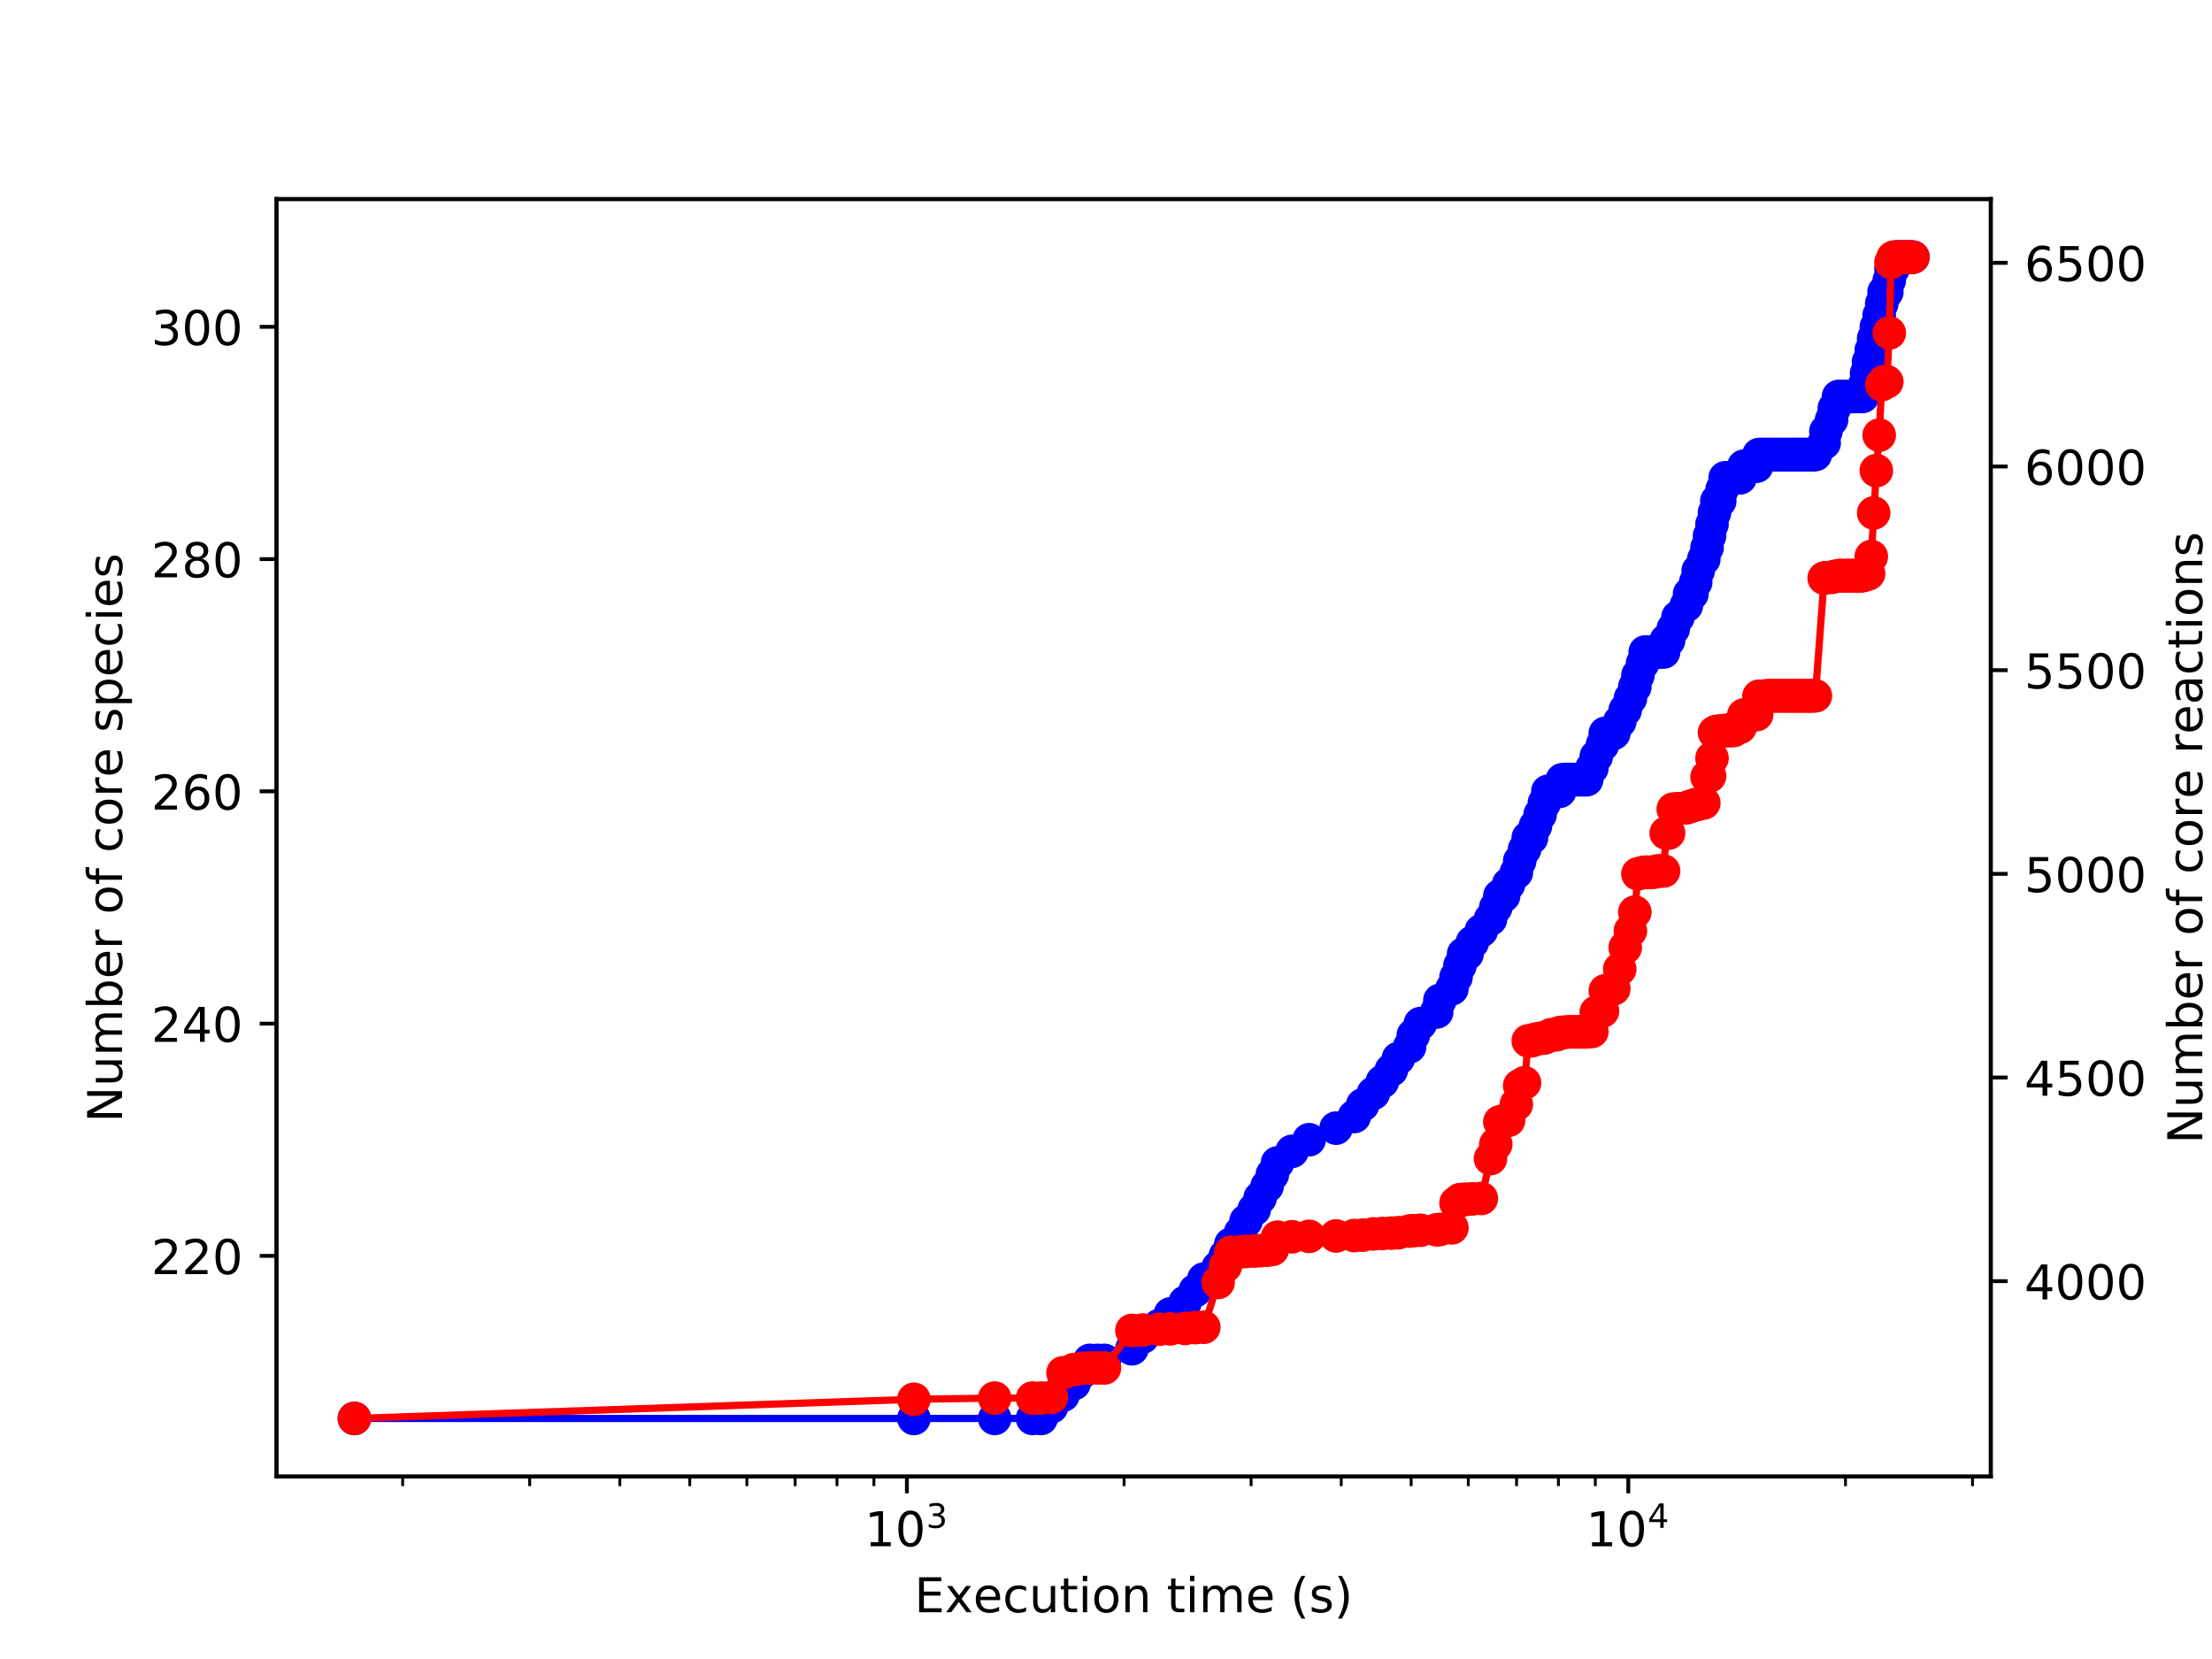 <?xml version="1.0" encoding="utf-8" standalone="no"?>
<!DOCTYPE svg PUBLIC "-//W3C//DTD SVG 1.1//EN"
  "http://www.w3.org/Graphics/SVG/1.1/DTD/svg11.dtd">
<!-- Created with matplotlib (http://matplotlib.org/) -->
<svg height="345.6pt" version="1.1" viewBox="0 0 460.8 345.6" width="460.8pt" xmlns="http://www.w3.org/2000/svg" xmlns:xlink="http://www.w3.org/1999/xlink">
 <defs>
  <style type="text/css">
*{stroke-linecap:butt;stroke-linejoin:round;}
  </style>
 </defs>
 <g id="figure_1">
  <g id="patch_1">
   <path d="M 0 345.6 
L 460.8 345.6 
L 460.8 0 
L 0 0 
z
" style="fill:#ffffff;"/>
  </g>
  <g id="axes_1">
   <g id="patch_2">
    <path d="M 57.6 307.584 
L 414.72 307.584 
L 414.72 41.472 
L 57.6 41.472 
z
" style="fill:#ffffff;"/>
   </g>
   <g id="matplotlib.axis_1">
    <g id="xtick_1">
     <g id="line2d_1">
      <defs>
       <path d="M 0 0 
L 0 3.5 
" id="m36f5606e56" style="stroke:#000000;stroke-width:0.8;"/>
      </defs>
      <g>
       <use style="stroke:#000000;stroke-width:0.8;" x="188.925" xlink:href="#m36f5606e56" y="307.584"/>
      </g>
     </g>
     <g id="text_1">
      <!-- $\mathdefault{10^{3}}$ -->
      <defs>
       <path d="M 12.406 8.297 
L 28.516 8.297 
L 28.516 63.922 
L 10.984 60.406 
L 10.984 69.391 
L 28.422 72.906 
L 38.281 72.906 
L 38.281 8.297 
L 54.391 8.297 
L 54.391 0 
L 12.406 0 
z
" id="DejaVuSans-31"/>
       <path d="M 31.781 66.406 
Q 24.172 66.406 20.328 58.906 
Q 16.5 51.422 16.5 36.375 
Q 16.5 21.391 20.328 13.891 
Q 24.172 6.391 31.781 6.391 
Q 39.453 6.391 43.281 13.891 
Q 47.125 21.391 47.125 36.375 
Q 47.125 51.422 43.281 58.906 
Q 39.453 66.406 31.781 66.406 
z
M 31.781 74.219 
Q 44.047 74.219 50.516 64.516 
Q 56.984 54.828 56.984 36.375 
Q 56.984 17.969 50.516 8.266 
Q 44.047 -1.422 31.781 -1.422 
Q 19.531 -1.422 13.062 8.266 
Q 6.594 17.969 6.594 36.375 
Q 6.594 54.828 13.062 64.516 
Q 19.531 74.219 31.781 74.219 
z
" id="DejaVuSans-30"/>
       <path d="M 40.578 39.312 
Q 47.656 37.797 51.625 33 
Q 55.609 28.219 55.609 21.188 
Q 55.609 10.406 48.188 4.484 
Q 40.766 -1.422 27.094 -1.422 
Q 22.516 -1.422 17.656 -0.516 
Q 12.797 0.391 7.625 2.203 
L 7.625 11.719 
Q 11.719 9.328 16.594 8.109 
Q 21.484 6.891 26.812 6.891 
Q 36.078 6.891 40.938 10.547 
Q 45.797 14.203 45.797 21.188 
Q 45.797 27.641 41.281 31.266 
Q 36.766 34.906 28.719 34.906 
L 20.219 34.906 
L 20.219 43.016 
L 29.109 43.016 
Q 36.375 43.016 40.234 45.922 
Q 44.094 48.828 44.094 54.297 
Q 44.094 59.906 40.109 62.906 
Q 36.141 65.922 28.719 65.922 
Q 24.656 65.922 20.016 65.031 
Q 15.375 64.156 9.812 62.312 
L 9.812 71.094 
Q 15.438 72.656 20.344 73.438 
Q 25.25 74.219 29.594 74.219 
Q 40.828 74.219 47.359 69.109 
Q 53.906 64.016 53.906 55.328 
Q 53.906 49.266 50.438 45.094 
Q 46.969 40.922 40.578 39.312 
z
" id="DejaVuSans-33"/>
      </defs>
      <g transform="translate(180.125 322.182)scale(0.1 -0.1)">
       <use transform="translate(0 0.766)" xlink:href="#DejaVuSans-31"/>
       <use transform="translate(63.623 0.766)" xlink:href="#DejaVuSans-30"/>
       <use transform="translate(128.203 39.047)scale(0.7)" xlink:href="#DejaVuSans-33"/>
      </g>
     </g>
    </g>
    <g id="xtick_2">
     <g id="line2d_2">
      <g>
       <use style="stroke:#000000;stroke-width:0.8;" x="339.208" xlink:href="#m36f5606e56" y="307.584"/>
      </g>
     </g>
     <g id="text_2">
      <!-- $\mathdefault{10^{4}}$ -->
      <defs>
       <path d="M 37.797 64.312 
L 12.891 25.391 
L 37.797 25.391 
z
M 35.203 72.906 
L 47.609 72.906 
L 47.609 25.391 
L 58.016 25.391 
L 58.016 17.188 
L 47.609 17.188 
L 47.609 0 
L 37.797 0 
L 37.797 17.188 
L 4.891 17.188 
L 4.891 26.703 
z
" id="DejaVuSans-34"/>
      </defs>
      <g transform="translate(330.408 322.182)scale(0.1 -0.1)">
       <use transform="translate(0 0.684)" xlink:href="#DejaVuSans-31"/>
       <use transform="translate(63.623 0.684)" xlink:href="#DejaVuSans-30"/>
       <use transform="translate(128.203 38.966)scale(0.7)" xlink:href="#DejaVuSans-34"/>
      </g>
     </g>
    </g>
    <g id="xtick_3">
     <g id="line2d_3">
      <defs>
       <path d="M 0 0 
L 0 2 
" id="mb963eb5777" style="stroke:#000000;stroke-width:0.6;"/>
      </defs>
      <g>
       <use style="stroke:#000000;stroke-width:0.6;" x="83.882" xlink:href="#mb963eb5777" y="307.584"/>
      </g>
     </g>
    </g>
    <g id="xtick_4">
     <g id="line2d_4">
      <g>
       <use style="stroke:#000000;stroke-width:0.6;" x="110.345" xlink:href="#mb963eb5777" y="307.584"/>
      </g>
     </g>
    </g>
    <g id="xtick_5">
     <g id="line2d_5">
      <g>
       <use style="stroke:#000000;stroke-width:0.6;" x="129.122" xlink:href="#mb963eb5777" y="307.584"/>
      </g>
     </g>
    </g>
    <g id="xtick_6">
     <g id="line2d_6">
      <g>
       <use style="stroke:#000000;stroke-width:0.6;" x="143.686" xlink:href="#mb963eb5777" y="307.584"/>
      </g>
     </g>
    </g>
    <g id="xtick_7">
     <g id="line2d_7">
      <g>
       <use style="stroke:#000000;stroke-width:0.6;" x="155.585" xlink:href="#mb963eb5777" y="307.584"/>
      </g>
     </g>
    </g>
    <g id="xtick_8">
     <g id="line2d_8">
      <g>
       <use style="stroke:#000000;stroke-width:0.6;" x="165.646" xlink:href="#mb963eb5777" y="307.584"/>
      </g>
     </g>
    </g>
    <g id="xtick_9">
     <g id="line2d_9">
      <g>
       <use style="stroke:#000000;stroke-width:0.6;" x="174.361" xlink:href="#mb963eb5777" y="307.584"/>
      </g>
     </g>
    </g>
    <g id="xtick_10">
     <g id="line2d_10">
      <g>
       <use style="stroke:#000000;stroke-width:0.6;" x="182.049" xlink:href="#mb963eb5777" y="307.584"/>
      </g>
     </g>
    </g>
    <g id="xtick_11">
     <g id="line2d_11">
      <g>
       <use style="stroke:#000000;stroke-width:0.6;" x="234.165" xlink:href="#mb963eb5777" y="307.584"/>
      </g>
     </g>
    </g>
    <g id="xtick_12">
     <g id="line2d_12">
      <g>
       <use style="stroke:#000000;stroke-width:0.6;" x="260.628" xlink:href="#mb963eb5777" y="307.584"/>
      </g>
     </g>
    </g>
    <g id="xtick_13">
     <g id="line2d_13">
      <g>
       <use style="stroke:#000000;stroke-width:0.6;" x="279.405" xlink:href="#mb963eb5777" y="307.584"/>
      </g>
     </g>
    </g>
    <g id="xtick_14">
     <g id="line2d_14">
      <g>
       <use style="stroke:#000000;stroke-width:0.6;" x="293.968" xlink:href="#mb963eb5777" y="307.584"/>
      </g>
     </g>
    </g>
    <g id="xtick_15">
     <g id="line2d_15">
      <g>
       <use style="stroke:#000000;stroke-width:0.6;" x="305.868" xlink:href="#mb963eb5777" y="307.584"/>
      </g>
     </g>
    </g>
    <g id="xtick_16">
     <g id="line2d_16">
      <g>
       <use style="stroke:#000000;stroke-width:0.6;" x="315.929" xlink:href="#mb963eb5777" y="307.584"/>
      </g>
     </g>
    </g>
    <g id="xtick_17">
     <g id="line2d_17">
      <g>
       <use style="stroke:#000000;stroke-width:0.6;" x="324.644" xlink:href="#mb963eb5777" y="307.584"/>
      </g>
     </g>
    </g>
    <g id="xtick_18">
     <g id="line2d_18">
      <g>
       <use style="stroke:#000000;stroke-width:0.6;" x="332.332" xlink:href="#mb963eb5777" y="307.584"/>
      </g>
     </g>
    </g>
    <g id="xtick_19">
     <g id="line2d_19">
      <g>
       <use style="stroke:#000000;stroke-width:0.6;" x="384.448" xlink:href="#mb963eb5777" y="307.584"/>
      </g>
     </g>
    </g>
    <g id="xtick_20">
     <g id="line2d_20">
      <g>
       <use style="stroke:#000000;stroke-width:0.6;" x="410.911" xlink:href="#mb963eb5777" y="307.584"/>
      </g>
     </g>
    </g>
    <g id="text_3">
     <!-- Execution time (s) -->
     <defs>
      <path d="M 9.812 72.906 
L 55.906 72.906 
L 55.906 64.594 
L 19.672 64.594 
L 19.672 43.016 
L 54.391 43.016 
L 54.391 34.719 
L 19.672 34.719 
L 19.672 8.297 
L 56.781 8.297 
L 56.781 0 
L 9.812 0 
z
" id="DejaVuSans-45"/>
      <path d="M 54.891 54.688 
L 35.109 28.078 
L 55.906 0 
L 45.312 0 
L 29.391 21.484 
L 13.484 0 
L 2.875 0 
L 24.125 28.609 
L 4.688 54.688 
L 15.281 54.688 
L 29.781 35.203 
L 44.281 54.688 
z
" id="DejaVuSans-78"/>
      <path d="M 56.203 29.594 
L 56.203 25.203 
L 14.891 25.203 
Q 15.484 15.922 20.484 11.062 
Q 25.484 6.203 34.422 6.203 
Q 39.594 6.203 44.453 7.469 
Q 49.312 8.734 54.109 11.281 
L 54.109 2.781 
Q 49.266 0.734 44.188 -0.344 
Q 39.109 -1.422 33.891 -1.422 
Q 20.797 -1.422 13.156 6.188 
Q 5.516 13.812 5.516 26.812 
Q 5.516 40.234 12.766 48.109 
Q 20.016 56 32.328 56 
Q 43.359 56 49.781 48.891 
Q 56.203 41.797 56.203 29.594 
z
M 47.219 32.234 
Q 47.125 39.594 43.094 43.984 
Q 39.062 48.391 32.422 48.391 
Q 24.906 48.391 20.391 44.141 
Q 15.875 39.891 15.188 32.172 
z
" id="DejaVuSans-65"/>
      <path d="M 48.781 52.594 
L 48.781 44.188 
Q 44.969 46.297 41.141 47.344 
Q 37.312 48.391 33.406 48.391 
Q 24.656 48.391 19.812 42.844 
Q 14.984 37.312 14.984 27.297 
Q 14.984 17.281 19.812 11.734 
Q 24.656 6.203 33.406 6.203 
Q 37.312 6.203 41.141 7.25 
Q 44.969 8.297 48.781 10.406 
L 48.781 2.094 
Q 45.016 0.344 40.984 -0.531 
Q 36.969 -1.422 32.422 -1.422 
Q 20.062 -1.422 12.781 6.344 
Q 5.516 14.109 5.516 27.297 
Q 5.516 40.672 12.859 48.328 
Q 20.219 56 33.016 56 
Q 37.156 56 41.109 55.141 
Q 45.062 54.297 48.781 52.594 
z
" id="DejaVuSans-63"/>
      <path d="M 8.5 21.578 
L 8.5 54.688 
L 17.484 54.688 
L 17.484 21.922 
Q 17.484 14.156 20.5 10.266 
Q 23.531 6.391 29.594 6.391 
Q 36.859 6.391 41.078 11.031 
Q 45.312 15.672 45.312 23.688 
L 45.312 54.688 
L 54.297 54.688 
L 54.297 0 
L 45.312 0 
L 45.312 8.406 
Q 42.047 3.422 37.719 1 
Q 33.406 -1.422 27.688 -1.422 
Q 18.266 -1.422 13.375 4.438 
Q 8.5 10.297 8.5 21.578 
z
M 31.109 56 
z
" id="DejaVuSans-75"/>
      <path d="M 18.312 70.219 
L 18.312 54.688 
L 36.812 54.688 
L 36.812 47.703 
L 18.312 47.703 
L 18.312 18.016 
Q 18.312 11.328 20.141 9.422 
Q 21.969 7.516 27.594 7.516 
L 36.812 7.516 
L 36.812 0 
L 27.594 0 
Q 17.188 0 13.234 3.875 
Q 9.281 7.766 9.281 18.016 
L 9.281 47.703 
L 2.688 47.703 
L 2.688 54.688 
L 9.281 54.688 
L 9.281 70.219 
z
" id="DejaVuSans-74"/>
      <path d="M 9.422 54.688 
L 18.406 54.688 
L 18.406 0 
L 9.422 0 
z
M 9.422 75.984 
L 18.406 75.984 
L 18.406 64.594 
L 9.422 64.594 
z
" id="DejaVuSans-69"/>
      <path d="M 30.609 48.391 
Q 23.391 48.391 19.188 42.75 
Q 14.984 37.109 14.984 27.297 
Q 14.984 17.484 19.156 11.844 
Q 23.344 6.203 30.609 6.203 
Q 37.797 6.203 41.984 11.859 
Q 46.188 17.531 46.188 27.297 
Q 46.188 37.016 41.984 42.703 
Q 37.797 48.391 30.609 48.391 
z
M 30.609 56 
Q 42.328 56 49.016 48.375 
Q 55.719 40.766 55.719 27.297 
Q 55.719 13.875 49.016 6.219 
Q 42.328 -1.422 30.609 -1.422 
Q 18.844 -1.422 12.172 6.219 
Q 5.516 13.875 5.516 27.297 
Q 5.516 40.766 12.172 48.375 
Q 18.844 56 30.609 56 
z
" id="DejaVuSans-6f"/>
      <path d="M 54.891 33.016 
L 54.891 0 
L 45.906 0 
L 45.906 32.719 
Q 45.906 40.484 42.875 44.328 
Q 39.844 48.188 33.797 48.188 
Q 26.516 48.188 22.312 43.547 
Q 18.109 38.922 18.109 30.906 
L 18.109 0 
L 9.078 0 
L 9.078 54.688 
L 18.109 54.688 
L 18.109 46.188 
Q 21.344 51.125 25.703 53.562 
Q 30.078 56 35.797 56 
Q 45.219 56 50.047 50.172 
Q 54.891 44.344 54.891 33.016 
z
" id="DejaVuSans-6e"/>
      <path id="DejaVuSans-20"/>
      <path d="M 52 44.188 
Q 55.375 50.25 60.062 53.125 
Q 64.75 56 71.094 56 
Q 79.641 56 84.281 50.016 
Q 88.922 44.047 88.922 33.016 
L 88.922 0 
L 79.891 0 
L 79.891 32.719 
Q 79.891 40.578 77.094 44.375 
Q 74.312 48.188 68.609 48.188 
Q 61.625 48.188 57.562 43.547 
Q 53.516 38.922 53.516 30.906 
L 53.516 0 
L 44.484 0 
L 44.484 32.719 
Q 44.484 40.625 41.703 44.406 
Q 38.922 48.188 33.109 48.188 
Q 26.219 48.188 22.156 43.531 
Q 18.109 38.875 18.109 30.906 
L 18.109 0 
L 9.078 0 
L 9.078 54.688 
L 18.109 54.688 
L 18.109 46.188 
Q 21.188 51.219 25.484 53.609 
Q 29.781 56 35.688 56 
Q 41.656 56 45.828 52.969 
Q 50 49.953 52 44.188 
z
" id="DejaVuSans-6d"/>
      <path d="M 31 75.875 
Q 24.469 64.656 21.281 53.656 
Q 18.109 42.672 18.109 31.391 
Q 18.109 20.125 21.312 9.062 
Q 24.516 -2 31 -13.188 
L 23.188 -13.188 
Q 15.875 -1.703 12.234 9.375 
Q 8.594 20.453 8.594 31.391 
Q 8.594 42.281 12.203 53.312 
Q 15.828 64.359 23.188 75.875 
z
" id="DejaVuSans-28"/>
      <path d="M 44.281 53.078 
L 44.281 44.578 
Q 40.484 46.531 36.375 47.5 
Q 32.281 48.484 27.875 48.484 
Q 21.188 48.484 17.844 46.438 
Q 14.5 44.391 14.5 40.281 
Q 14.5 37.156 16.891 35.375 
Q 19.281 33.594 26.516 31.984 
L 29.594 31.297 
Q 39.156 29.25 43.188 25.516 
Q 47.219 21.781 47.219 15.094 
Q 47.219 7.469 41.188 3.016 
Q 35.156 -1.422 24.609 -1.422 
Q 20.219 -1.422 15.453 -0.562 
Q 10.688 0.297 5.422 2 
L 5.422 11.281 
Q 10.406 8.688 15.234 7.391 
Q 20.062 6.109 24.812 6.109 
Q 31.156 6.109 34.562 8.281 
Q 37.984 10.453 37.984 14.406 
Q 37.984 18.062 35.516 20.016 
Q 33.062 21.969 24.703 23.781 
L 21.578 24.516 
Q 13.234 26.266 9.516 29.906 
Q 5.812 33.547 5.812 39.891 
Q 5.812 47.609 11.281 51.797 
Q 16.75 56 26.812 56 
Q 31.781 56 36.172 55.266 
Q 40.578 54.547 44.281 53.078 
z
" id="DejaVuSans-73"/>
      <path d="M 8.016 75.875 
L 15.828 75.875 
Q 23.141 64.359 26.781 53.312 
Q 30.422 42.281 30.422 31.391 
Q 30.422 20.453 26.781 9.375 
Q 23.141 -1.703 15.828 -13.188 
L 8.016 -13.188 
Q 14.5 -2 17.703 9.062 
Q 20.906 20.125 20.906 31.391 
Q 20.906 42.672 17.703 53.656 
Q 14.5 64.656 8.016 75.875 
z
" id="DejaVuSans-29"/>
     </defs>
     <g transform="translate(190.491 335.861)scale(0.1 -0.1)">
      <use xlink:href="#DejaVuSans-45"/>
      <use x="63.184" xlink:href="#DejaVuSans-78"/>
      <use x="122.316" xlink:href="#DejaVuSans-65"/>
      <use x="183.84" xlink:href="#DejaVuSans-63"/>
      <use x="238.82" xlink:href="#DejaVuSans-75"/>
      <use x="302.199" xlink:href="#DejaVuSans-74"/>
      <use x="341.408" xlink:href="#DejaVuSans-69"/>
      <use x="369.191" xlink:href="#DejaVuSans-6f"/>
      <use x="430.373" xlink:href="#DejaVuSans-6e"/>
      <use x="493.752" xlink:href="#DejaVuSans-20"/>
      <use x="525.539" xlink:href="#DejaVuSans-74"/>
      <use x="564.748" xlink:href="#DejaVuSans-69"/>
      <use x="592.531" xlink:href="#DejaVuSans-6d"/>
      <use x="689.943" xlink:href="#DejaVuSans-65"/>
      <use x="751.467" xlink:href="#DejaVuSans-20"/>
      <use x="783.254" xlink:href="#DejaVuSans-28"/>
      <use x="822.268" xlink:href="#DejaVuSans-73"/>
      <use x="874.367" xlink:href="#DejaVuSans-29"/>
     </g>
    </g>
   </g>
   <g id="matplotlib.axis_2">
    <g id="ytick_1">
     <g id="line2d_21">
      <defs>
       <path d="M 0 0 
L -3.5 0 
" id="m3339203d2e" style="stroke:#000000;stroke-width:0.8;"/>
      </defs>
      <g>
       <use style="stroke:#000000;stroke-width:0.8;" x="57.6" xlink:href="#m3339203d2e" y="261.619"/>
      </g>
     </g>
     <g id="text_4">
      <!-- 220 -->
      <defs>
       <path d="M 19.188 8.297 
L 53.609 8.297 
L 53.609 0 
L 7.328 0 
L 7.328 8.297 
Q 12.938 14.109 22.625 23.891 
Q 32.328 33.688 34.812 36.531 
Q 39.547 41.844 41.422 45.531 
Q 43.312 49.219 43.312 52.781 
Q 43.312 58.594 39.234 62.25 
Q 35.156 65.922 28.609 65.922 
Q 23.969 65.922 18.812 64.312 
Q 13.672 62.703 7.812 59.422 
L 7.812 69.391 
Q 13.766 71.781 18.938 73 
Q 24.125 74.219 28.422 74.219 
Q 39.75 74.219 46.484 68.547 
Q 53.219 62.891 53.219 53.422 
Q 53.219 48.922 51.531 44.891 
Q 49.859 40.875 45.406 35.406 
Q 44.188 33.984 37.641 27.219 
Q 31.109 20.453 19.188 8.297 
z
" id="DejaVuSans-32"/>
      </defs>
      <g transform="translate(31.512 265.418)scale(0.1 -0.1)">
       <use xlink:href="#DejaVuSans-32"/>
       <use x="63.623" xlink:href="#DejaVuSans-32"/>
       <use x="127.246" xlink:href="#DejaVuSans-30"/>
      </g>
     </g>
    </g>
    <g id="ytick_2">
     <g id="line2d_22">
      <g>
       <use style="stroke:#000000;stroke-width:0.8;" x="57.6" xlink:href="#m3339203d2e" y="213.235"/>
      </g>
     </g>
     <g id="text_5">
      <!-- 240 -->
      <g transform="translate(31.512 217.034)scale(0.1 -0.1)">
       <use xlink:href="#DejaVuSans-32"/>
       <use x="63.623" xlink:href="#DejaVuSans-34"/>
       <use x="127.246" xlink:href="#DejaVuSans-30"/>
      </g>
     </g>
    </g>
    <g id="ytick_3">
     <g id="line2d_23">
      <g>
       <use style="stroke:#000000;stroke-width:0.8;" x="57.6" xlink:href="#m3339203d2e" y="164.851"/>
      </g>
     </g>
     <g id="text_6">
      <!-- 260 -->
      <defs>
       <path d="M 33.016 40.375 
Q 26.375 40.375 22.484 35.828 
Q 18.609 31.297 18.609 23.391 
Q 18.609 15.531 22.484 10.953 
Q 26.375 6.391 33.016 6.391 
Q 39.656 6.391 43.531 10.953 
Q 47.406 15.531 47.406 23.391 
Q 47.406 31.297 43.531 35.828 
Q 39.656 40.375 33.016 40.375 
z
M 52.594 71.297 
L 52.594 62.312 
Q 48.875 64.062 45.094 64.984 
Q 41.312 65.922 37.594 65.922 
Q 27.828 65.922 22.672 59.328 
Q 17.531 52.734 16.797 39.406 
Q 19.672 43.656 24.016 45.922 
Q 28.375 48.188 33.594 48.188 
Q 44.578 48.188 50.953 41.516 
Q 57.328 34.859 57.328 23.391 
Q 57.328 12.156 50.688 5.359 
Q 44.047 -1.422 33.016 -1.422 
Q 20.359 -1.422 13.672 8.266 
Q 6.984 17.969 6.984 36.375 
Q 6.984 53.656 15.188 63.938 
Q 23.391 74.219 37.203 74.219 
Q 40.922 74.219 44.703 73.484 
Q 48.484 72.75 52.594 71.297 
z
" id="DejaVuSans-36"/>
      </defs>
      <g transform="translate(31.512 168.65)scale(0.1 -0.1)">
       <use xlink:href="#DejaVuSans-32"/>
       <use x="63.623" xlink:href="#DejaVuSans-36"/>
       <use x="127.246" xlink:href="#DejaVuSans-30"/>
      </g>
     </g>
    </g>
    <g id="ytick_4">
     <g id="line2d_24">
      <g>
       <use style="stroke:#000000;stroke-width:0.8;" x="57.6" xlink:href="#m3339203d2e" y="116.467"/>
      </g>
     </g>
     <g id="text_7">
      <!-- 280 -->
      <defs>
       <path d="M 31.781 34.625 
Q 24.75 34.625 20.719 30.859 
Q 16.703 27.094 16.703 20.516 
Q 16.703 13.922 20.719 10.156 
Q 24.75 6.391 31.781 6.391 
Q 38.812 6.391 42.859 10.172 
Q 46.922 13.969 46.922 20.516 
Q 46.922 27.094 42.891 30.859 
Q 38.875 34.625 31.781 34.625 
z
M 21.922 38.812 
Q 15.578 40.375 12.031 44.719 
Q 8.5 49.078 8.5 55.328 
Q 8.5 64.062 14.719 69.141 
Q 20.953 74.219 31.781 74.219 
Q 42.672 74.219 48.875 69.141 
Q 55.078 64.062 55.078 55.328 
Q 55.078 49.078 51.531 44.719 
Q 48 40.375 41.703 38.812 
Q 48.828 37.156 52.797 32.312 
Q 56.781 27.484 56.781 20.516 
Q 56.781 9.906 50.312 4.234 
Q 43.844 -1.422 31.781 -1.422 
Q 19.734 -1.422 13.25 4.234 
Q 6.781 9.906 6.781 20.516 
Q 6.781 27.484 10.781 32.312 
Q 14.797 37.156 21.922 38.812 
z
M 18.312 54.391 
Q 18.312 48.734 21.844 45.562 
Q 25.391 42.391 31.781 42.391 
Q 38.141 42.391 41.719 45.562 
Q 45.312 48.734 45.312 54.391 
Q 45.312 60.062 41.719 63.234 
Q 38.141 66.406 31.781 66.406 
Q 25.391 66.406 21.844 63.234 
Q 18.312 60.062 18.312 54.391 
z
" id="DejaVuSans-38"/>
      </defs>
      <g transform="translate(31.512 120.266)scale(0.1 -0.1)">
       <use xlink:href="#DejaVuSans-32"/>
       <use x="63.623" xlink:href="#DejaVuSans-38"/>
       <use x="127.246" xlink:href="#DejaVuSans-30"/>
      </g>
     </g>
    </g>
    <g id="ytick_5">
     <g id="line2d_25">
      <g>
       <use style="stroke:#000000;stroke-width:0.8;" x="57.6" xlink:href="#m3339203d2e" y="68.083"/>
      </g>
     </g>
     <g id="text_8">
      <!-- 300 -->
      <g transform="translate(31.512 71.882)scale(0.1 -0.1)">
       <use xlink:href="#DejaVuSans-33"/>
       <use x="63.623" xlink:href="#DejaVuSans-30"/>
       <use x="127.246" xlink:href="#DejaVuSans-30"/>
      </g>
     </g>
    </g>
    <g id="text_9">
     <!-- Number of core species -->
     <defs>
      <path d="M 9.812 72.906 
L 23.094 72.906 
L 55.422 11.922 
L 55.422 72.906 
L 64.984 72.906 
L 64.984 0 
L 51.703 0 
L 19.391 60.984 
L 19.391 0 
L 9.812 0 
z
" id="DejaVuSans-4e"/>
      <path d="M 48.688 27.297 
Q 48.688 37.203 44.609 42.844 
Q 40.531 48.484 33.406 48.484 
Q 26.266 48.484 22.188 42.844 
Q 18.109 37.203 18.109 27.297 
Q 18.109 17.391 22.188 11.75 
Q 26.266 6.109 33.406 6.109 
Q 40.531 6.109 44.609 11.75 
Q 48.688 17.391 48.688 27.297 
z
M 18.109 46.391 
Q 20.953 51.266 25.266 53.625 
Q 29.594 56 35.594 56 
Q 45.562 56 51.781 48.094 
Q 58.016 40.188 58.016 27.297 
Q 58.016 14.406 51.781 6.484 
Q 45.562 -1.422 35.594 -1.422 
Q 29.594 -1.422 25.266 0.953 
Q 20.953 3.328 18.109 8.203 
L 18.109 0 
L 9.078 0 
L 9.078 75.984 
L 18.109 75.984 
z
" id="DejaVuSans-62"/>
      <path d="M 41.109 46.297 
Q 39.594 47.172 37.812 47.578 
Q 36.031 48 33.891 48 
Q 26.266 48 22.188 43.047 
Q 18.109 38.094 18.109 28.812 
L 18.109 0 
L 9.078 0 
L 9.078 54.688 
L 18.109 54.688 
L 18.109 46.188 
Q 20.953 51.172 25.484 53.578 
Q 30.031 56 36.531 56 
Q 37.453 56 38.578 55.875 
Q 39.703 55.766 41.062 55.516 
z
" id="DejaVuSans-72"/>
      <path d="M 37.109 75.984 
L 37.109 68.5 
L 28.516 68.5 
Q 23.688 68.5 21.797 66.547 
Q 19.922 64.594 19.922 59.516 
L 19.922 54.688 
L 34.719 54.688 
L 34.719 47.703 
L 19.922 47.703 
L 19.922 0 
L 10.891 0 
L 10.891 47.703 
L 2.297 47.703 
L 2.297 54.688 
L 10.891 54.688 
L 10.891 58.5 
Q 10.891 67.625 15.141 71.797 
Q 19.391 75.984 28.609 75.984 
z
" id="DejaVuSans-66"/>
      <path d="M 18.109 8.203 
L 18.109 -20.797 
L 9.078 -20.797 
L 9.078 54.688 
L 18.109 54.688 
L 18.109 46.391 
Q 20.953 51.266 25.266 53.625 
Q 29.594 56 35.594 56 
Q 45.562 56 51.781 48.094 
Q 58.016 40.188 58.016 27.297 
Q 58.016 14.406 51.781 6.484 
Q 45.562 -1.422 35.594 -1.422 
Q 29.594 -1.422 25.266 0.953 
Q 20.953 3.328 18.109 8.203 
z
M 48.688 27.297 
Q 48.688 37.203 44.609 42.844 
Q 40.531 48.484 33.406 48.484 
Q 26.266 48.484 22.188 42.844 
Q 18.109 37.203 18.109 27.297 
Q 18.109 17.391 22.188 11.75 
Q 26.266 6.109 33.406 6.109 
Q 40.531 6.109 44.609 11.75 
Q 48.688 17.391 48.688 27.297 
z
" id="DejaVuSans-70"/>
     </defs>
     <g transform="translate(25.433 233.815)rotate(-90)scale(0.1 -0.1)">
      <use xlink:href="#DejaVuSans-4e"/>
      <use x="74.805" xlink:href="#DejaVuSans-75"/>
      <use x="138.184" xlink:href="#DejaVuSans-6d"/>
      <use x="235.596" xlink:href="#DejaVuSans-62"/>
      <use x="299.072" xlink:href="#DejaVuSans-65"/>
      <use x="360.596" xlink:href="#DejaVuSans-72"/>
      <use x="401.709" xlink:href="#DejaVuSans-20"/>
      <use x="433.496" xlink:href="#DejaVuSans-6f"/>
      <use x="494.678" xlink:href="#DejaVuSans-66"/>
      <use x="529.883" xlink:href="#DejaVuSans-20"/>
      <use x="561.67" xlink:href="#DejaVuSans-63"/>
      <use x="616.65" xlink:href="#DejaVuSans-6f"/>
      <use x="677.832" xlink:href="#DejaVuSans-72"/>
      <use x="718.914" xlink:href="#DejaVuSans-65"/>
      <use x="780.438" xlink:href="#DejaVuSans-20"/>
      <use x="812.225" xlink:href="#DejaVuSans-73"/>
      <use x="864.324" xlink:href="#DejaVuSans-70"/>
      <use x="927.801" xlink:href="#DejaVuSans-65"/>
      <use x="989.324" xlink:href="#DejaVuSans-63"/>
      <use x="1044.305" xlink:href="#DejaVuSans-69"/>
      <use x="1072.088" xlink:href="#DejaVuSans-65"/>
      <use x="1133.611" xlink:href="#DejaVuSans-73"/>
     </g>
    </g>
   </g>
   <g id="line2d_26">
    <path clip-path="url(#p26dc30dd1c)" d="M 73.833 295.488 
L 216.88 295.488 
L 219.059 293.069 
L 223.742 288.23 
L 225.453 285.811 
L 227.024 283.392 
L 230.074 283.392 
L 235.798 280.973 
L 238.018 278.554 
L 241.518 276.134 
L 243.807 273.715 
L 246.885 271.296 
L 248.973 268.877 
L 250.775 266.458 
L 253.751 264.038 
L 255.253 261.619 
L 256.399 259.2 
L 258.423 256.781 
L 259.571 254.362 
L 261.279 251.942 
L 262.512 249.523 
L 263.96 247.104 
L 266.116 242.266 
L 269.157 239.846 
L 272.711 237.427 
L 278.331 235.008 
L 282.122 232.589 
L 283.867 230.17 
L 286.102 227.75 
L 289.842 222.912 
L 291.305 220.493 
L 293.642 218.074 
L 294.425 215.654 
L 295.887 213.235 
L 299.286 210.816 
L 299.95 208.397 
L 302.456 205.978 
L 304.137 201.139 
L 304.898 198.72 
L 305.615 198.72 
L 306.725 196.301 
L 310.499 191.462 
L 311.597 189.043 
L 312.45 186.624 
L 313.229 186.624 
L 314.268 184.205 
L 315.874 181.786 
L 316.583 179.366 
L 317.588 176.947 
L 318.366 174.528 
L 319.043 174.528 
L 319.849 172.109 
L 321.722 167.27 
L 322.45 164.851 
L 324.899 164.851 
L 325.461 162.432 
L 330.525 162.432 
L 331.613 160.013 
L 332.531 157.594 
L 333.825 155.174 
L 334.416 152.755 
L 336.187 152.755 
L 338.564 147.917 
L 339.642 145.498 
L 340.567 143.078 
L 341.214 140.659 
L 342.166 138.24 
L 342.739 135.821 
L 346.557 135.821 
L 347.107 133.402 
L 347.595 133.402 
L 349.55 128.563 
L 351.296 126.144 
L 351.97 123.725 
L 352.462 123.725 
L 353.241 121.306 
L 353.767 118.886 
L 354.936 116.467 
L 355.62 114.048 
L 357.649 104.371 
L 358.255 104.371 
L 358.749 101.952 
L 359.384 99.533 
L 362.498 99.533 
L 363.272 97.114 
L 365.931 97.114 
L 366.425 94.694 
L 378.173 94.694 
L 380.01 92.275 
L 380.372 89.856 
L 381.556 87.437 
L 382.131 85.018 
L 383.004 82.598 
L 387.983 82.598 
L 388.85 77.76 
L 389.257 75.341 
L 392.001 63.245 
L 392.486 60.826 
L 393.058 60.826 
L 393.571 58.406 
L 393.932 55.987 
L 394.359 55.987 
L 394.682 53.568 
L 398.487 53.568 
L 398.487 53.568 
" style="fill:none;stroke:#0000ff;stroke-linecap:square;stroke-width:1.5;"/>
    <defs>
     <path d="M 0 3 
C 0.796 3 1.559 2.684 2.121 2.121 
C 2.684 1.559 3 0.796 3 0 
C 3 -0.796 2.684 -1.559 2.121 -2.121 
C 1.559 -2.684 0.796 -3 0 -3 
C -0.796 -3 -1.559 -2.684 -2.121 -2.121 
C -2.684 -1.559 -3 -0.796 -3 0 
C -3 0.796 -2.684 1.559 -2.121 2.121 
C -1.559 2.684 -0.796 3 0 3 
z
" id="m1e9f95cc3c" style="stroke:#0000ff;"/>
    </defs>
    <g clip-path="url(#p26dc30dd1c)">
     <use style="fill:#0000ff;stroke:#0000ff;" x="73.833" xlink:href="#m1e9f95cc3c" y="295.488"/>
     <use style="fill:#0000ff;stroke:#0000ff;" x="190.382" xlink:href="#m1e9f95cc3c" y="295.488"/>
     <use style="fill:#0000ff;stroke:#0000ff;" x="207.212" xlink:href="#m1e9f95cc3c" y="295.488"/>
     <use style="fill:#0000ff;stroke:#0000ff;" x="215.098" xlink:href="#m1e9f95cc3c" y="295.488"/>
     <use style="fill:#0000ff;stroke:#0000ff;" x="216.88" xlink:href="#m1e9f95cc3c" y="295.488"/>
     <use style="fill:#0000ff;stroke:#0000ff;" x="219.059" xlink:href="#m1e9f95cc3c" y="293.069"/>
     <use style="fill:#0000ff;stroke:#0000ff;" x="221.445" xlink:href="#m1e9f95cc3c" y="290.65"/>
     <use style="fill:#0000ff;stroke:#0000ff;" x="223.742" xlink:href="#m1e9f95cc3c" y="288.23"/>
     <use style="fill:#0000ff;stroke:#0000ff;" x="225.453" xlink:href="#m1e9f95cc3c" y="285.811"/>
     <use style="fill:#0000ff;stroke:#0000ff;" x="227.024" xlink:href="#m1e9f95cc3c" y="283.392"/>
     <use style="fill:#0000ff;stroke:#0000ff;" x="228.626" xlink:href="#m1e9f95cc3c" y="283.392"/>
     <use style="fill:#0000ff;stroke:#0000ff;" x="230.074" xlink:href="#m1e9f95cc3c" y="283.392"/>
     <use style="fill:#0000ff;stroke:#0000ff;" x="235.798" xlink:href="#m1e9f95cc3c" y="280.973"/>
     <use style="fill:#0000ff;stroke:#0000ff;" x="238.018" xlink:href="#m1e9f95cc3c" y="278.554"/>
     <use style="fill:#0000ff;stroke:#0000ff;" x="241.518" xlink:href="#m1e9f95cc3c" y="276.134"/>
     <use style="fill:#0000ff;stroke:#0000ff;" x="243.807" xlink:href="#m1e9f95cc3c" y="273.715"/>
     <use style="fill:#0000ff;stroke:#0000ff;" x="246.885" xlink:href="#m1e9f95cc3c" y="271.296"/>
     <use style="fill:#0000ff;stroke:#0000ff;" x="248.973" xlink:href="#m1e9f95cc3c" y="268.877"/>
     <use style="fill:#0000ff;stroke:#0000ff;" x="250.775" xlink:href="#m1e9f95cc3c" y="266.458"/>
     <use style="fill:#0000ff;stroke:#0000ff;" x="253.751" xlink:href="#m1e9f95cc3c" y="264.038"/>
     <use style="fill:#0000ff;stroke:#0000ff;" x="255.253" xlink:href="#m1e9f95cc3c" y="261.619"/>
     <use style="fill:#0000ff;stroke:#0000ff;" x="256.399" xlink:href="#m1e9f95cc3c" y="259.2"/>
     <use style="fill:#0000ff;stroke:#0000ff;" x="258.423" xlink:href="#m1e9f95cc3c" y="256.781"/>
     <use style="fill:#0000ff;stroke:#0000ff;" x="259.571" xlink:href="#m1e9f95cc3c" y="254.362"/>
     <use style="fill:#0000ff;stroke:#0000ff;" x="261.279" xlink:href="#m1e9f95cc3c" y="251.942"/>
     <use style="fill:#0000ff;stroke:#0000ff;" x="262.512" xlink:href="#m1e9f95cc3c" y="249.523"/>
     <use style="fill:#0000ff;stroke:#0000ff;" x="263.96" xlink:href="#m1e9f95cc3c" y="247.104"/>
     <use style="fill:#0000ff;stroke:#0000ff;" x="265.051" xlink:href="#m1e9f95cc3c" y="244.685"/>
     <use style="fill:#0000ff;stroke:#0000ff;" x="266.116" xlink:href="#m1e9f95cc3c" y="242.266"/>
     <use style="fill:#0000ff;stroke:#0000ff;" x="269.157" xlink:href="#m1e9f95cc3c" y="239.846"/>
     <use style="fill:#0000ff;stroke:#0000ff;" x="272.711" xlink:href="#m1e9f95cc3c" y="237.427"/>
     <use style="fill:#0000ff;stroke:#0000ff;" x="278.331" xlink:href="#m1e9f95cc3c" y="235.008"/>
     <use style="fill:#0000ff;stroke:#0000ff;" x="282.122" xlink:href="#m1e9f95cc3c" y="232.589"/>
     <use style="fill:#0000ff;stroke:#0000ff;" x="283.867" xlink:href="#m1e9f95cc3c" y="230.17"/>
     <use style="fill:#0000ff;stroke:#0000ff;" x="286.102" xlink:href="#m1e9f95cc3c" y="227.75"/>
     <use style="fill:#0000ff;stroke:#0000ff;" x="287.966" xlink:href="#m1e9f95cc3c" y="225.331"/>
     <use style="fill:#0000ff;stroke:#0000ff;" x="289.842" xlink:href="#m1e9f95cc3c" y="222.912"/>
     <use style="fill:#0000ff;stroke:#0000ff;" x="291.305" xlink:href="#m1e9f95cc3c" y="220.493"/>
     <use style="fill:#0000ff;stroke:#0000ff;" x="293.642" xlink:href="#m1e9f95cc3c" y="218.074"/>
     <use style="fill:#0000ff;stroke:#0000ff;" x="294.425" xlink:href="#m1e9f95cc3c" y="215.654"/>
     <use style="fill:#0000ff;stroke:#0000ff;" x="295.887" xlink:href="#m1e9f95cc3c" y="213.235"/>
     <use style="fill:#0000ff;stroke:#0000ff;" x="299.286" xlink:href="#m1e9f95cc3c" y="210.816"/>
     <use style="fill:#0000ff;stroke:#0000ff;" x="299.95" xlink:href="#m1e9f95cc3c" y="208.397"/>
     <use style="fill:#0000ff;stroke:#0000ff;" x="302.456" xlink:href="#m1e9f95cc3c" y="205.978"/>
     <use style="fill:#0000ff;stroke:#0000ff;" x="303.315" xlink:href="#m1e9f95cc3c" y="203.558"/>
     <use style="fill:#0000ff;stroke:#0000ff;" x="304.137" xlink:href="#m1e9f95cc3c" y="201.139"/>
     <use style="fill:#0000ff;stroke:#0000ff;" x="304.898" xlink:href="#m1e9f95cc3c" y="198.72"/>
     <use style="fill:#0000ff;stroke:#0000ff;" x="305.615" xlink:href="#m1e9f95cc3c" y="198.72"/>
     <use style="fill:#0000ff;stroke:#0000ff;" x="306.725" xlink:href="#m1e9f95cc3c" y="196.301"/>
     <use style="fill:#0000ff;stroke:#0000ff;" x="308.584" xlink:href="#m1e9f95cc3c" y="193.882"/>
     <use style="fill:#0000ff;stroke:#0000ff;" x="310.499" xlink:href="#m1e9f95cc3c" y="191.462"/>
     <use style="fill:#0000ff;stroke:#0000ff;" x="311.597" xlink:href="#m1e9f95cc3c" y="189.043"/>
     <use style="fill:#0000ff;stroke:#0000ff;" x="312.45" xlink:href="#m1e9f95cc3c" y="186.624"/>
     <use style="fill:#0000ff;stroke:#0000ff;" x="313.229" xlink:href="#m1e9f95cc3c" y="186.624"/>
     <use style="fill:#0000ff;stroke:#0000ff;" x="314.268" xlink:href="#m1e9f95cc3c" y="184.205"/>
     <use style="fill:#0000ff;stroke:#0000ff;" x="315.874" xlink:href="#m1e9f95cc3c" y="181.786"/>
     <use style="fill:#0000ff;stroke:#0000ff;" x="316.583" xlink:href="#m1e9f95cc3c" y="179.366"/>
     <use style="fill:#0000ff;stroke:#0000ff;" x="317.588" xlink:href="#m1e9f95cc3c" y="176.947"/>
     <use style="fill:#0000ff;stroke:#0000ff;" x="318.366" xlink:href="#m1e9f95cc3c" y="174.528"/>
     <use style="fill:#0000ff;stroke:#0000ff;" x="319.043" xlink:href="#m1e9f95cc3c" y="174.528"/>
     <use style="fill:#0000ff;stroke:#0000ff;" x="319.849" xlink:href="#m1e9f95cc3c" y="172.109"/>
     <use style="fill:#0000ff;stroke:#0000ff;" x="320.831" xlink:href="#m1e9f95cc3c" y="169.69"/>
     <use style="fill:#0000ff;stroke:#0000ff;" x="321.722" xlink:href="#m1e9f95cc3c" y="167.27"/>
     <use style="fill:#0000ff;stroke:#0000ff;" x="322.45" xlink:href="#m1e9f95cc3c" y="164.851"/>
     <use style="fill:#0000ff;stroke:#0000ff;" x="323.116" xlink:href="#m1e9f95cc3c" y="164.851"/>
     <use style="fill:#0000ff;stroke:#0000ff;" x="323.69" xlink:href="#m1e9f95cc3c" y="164.851"/>
     <use style="fill:#0000ff;stroke:#0000ff;" x="324.303" xlink:href="#m1e9f95cc3c" y="164.851"/>
     <use style="fill:#0000ff;stroke:#0000ff;" x="324.899" xlink:href="#m1e9f95cc3c" y="164.851"/>
     <use style="fill:#0000ff;stroke:#0000ff;" x="325.461" xlink:href="#m1e9f95cc3c" y="162.432"/>
     <use style="fill:#0000ff;stroke:#0000ff;" x="326.023" xlink:href="#m1e9f95cc3c" y="162.432"/>
     <use style="fill:#0000ff;stroke:#0000ff;" x="326.625" xlink:href="#m1e9f95cc3c" y="162.432"/>
     <use style="fill:#0000ff;stroke:#0000ff;" x="327.177" xlink:href="#m1e9f95cc3c" y="162.432"/>
     <use style="fill:#0000ff;stroke:#0000ff;" x="327.761" xlink:href="#m1e9f95cc3c" y="162.432"/>
     <use style="fill:#0000ff;stroke:#0000ff;" x="328.322" xlink:href="#m1e9f95cc3c" y="162.432"/>
     <use style="fill:#0000ff;stroke:#0000ff;" x="328.918" xlink:href="#m1e9f95cc3c" y="162.432"/>
     <use style="fill:#0000ff;stroke:#0000ff;" x="329.472" xlink:href="#m1e9f95cc3c" y="162.432"/>
     <use style="fill:#0000ff;stroke:#0000ff;" x="330" xlink:href="#m1e9f95cc3c" y="162.432"/>
     <use style="fill:#0000ff;stroke:#0000ff;" x="330.525" xlink:href="#m1e9f95cc3c" y="162.432"/>
     <use style="fill:#0000ff;stroke:#0000ff;" x="331.613" xlink:href="#m1e9f95cc3c" y="160.013"/>
     <use style="fill:#0000ff;stroke:#0000ff;" x="332.531" xlink:href="#m1e9f95cc3c" y="157.594"/>
     <use style="fill:#0000ff;stroke:#0000ff;" x="333.825" xlink:href="#m1e9f95cc3c" y="155.174"/>
     <use style="fill:#0000ff;stroke:#0000ff;" x="334.416" xlink:href="#m1e9f95cc3c" y="152.755"/>
     <use style="fill:#0000ff;stroke:#0000ff;" x="335.001" xlink:href="#m1e9f95cc3c" y="152.755"/>
     <use style="fill:#0000ff;stroke:#0000ff;" x="335.741" xlink:href="#m1e9f95cc3c" y="152.755"/>
     <use style="fill:#0000ff;stroke:#0000ff;" x="336.187" xlink:href="#m1e9f95cc3c" y="152.755"/>
     <use style="fill:#0000ff;stroke:#0000ff;" x="337.423" xlink:href="#m1e9f95cc3c" y="150.336"/>
     <use style="fill:#0000ff;stroke:#0000ff;" x="338.564" xlink:href="#m1e9f95cc3c" y="147.917"/>
     <use style="fill:#0000ff;stroke:#0000ff;" x="339.642" xlink:href="#m1e9f95cc3c" y="145.498"/>
     <use style="fill:#0000ff;stroke:#0000ff;" x="340.567" xlink:href="#m1e9f95cc3c" y="143.078"/>
     <use style="fill:#0000ff;stroke:#0000ff;" x="341.214" xlink:href="#m1e9f95cc3c" y="140.659"/>
     <use style="fill:#0000ff;stroke:#0000ff;" x="342.166" xlink:href="#m1e9f95cc3c" y="138.24"/>
     <use style="fill:#0000ff;stroke:#0000ff;" x="342.739" xlink:href="#m1e9f95cc3c" y="135.821"/>
     <use style="fill:#0000ff;stroke:#0000ff;" x="343.206" xlink:href="#m1e9f95cc3c" y="135.821"/>
     <use style="fill:#0000ff;stroke:#0000ff;" x="343.833" xlink:href="#m1e9f95cc3c" y="135.821"/>
     <use style="fill:#0000ff;stroke:#0000ff;" x="344.391" xlink:href="#m1e9f95cc3c" y="135.821"/>
     <use style="fill:#0000ff;stroke:#0000ff;" x="344.861" xlink:href="#m1e9f95cc3c" y="135.821"/>
     <use style="fill:#0000ff;stroke:#0000ff;" x="345.287" xlink:href="#m1e9f95cc3c" y="135.821"/>
     <use style="fill:#0000ff;stroke:#0000ff;" x="345.715" xlink:href="#m1e9f95cc3c" y="135.821"/>
     <use style="fill:#0000ff;stroke:#0000ff;" x="346.557" xlink:href="#m1e9f95cc3c" y="135.821"/>
     <use style="fill:#0000ff;stroke:#0000ff;" x="347.107" xlink:href="#m1e9f95cc3c" y="133.402"/>
     <use style="fill:#0000ff;stroke:#0000ff;" x="347.595" xlink:href="#m1e9f95cc3c" y="133.402"/>
     <use style="fill:#0000ff;stroke:#0000ff;" x="348.572" xlink:href="#m1e9f95cc3c" y="130.982"/>
     <use style="fill:#0000ff;stroke:#0000ff;" x="349.55" xlink:href="#m1e9f95cc3c" y="128.563"/>
     <use style="fill:#0000ff;stroke:#0000ff;" x="351.296" xlink:href="#m1e9f95cc3c" y="126.144"/>
     <use style="fill:#0000ff;stroke:#0000ff;" x="351.97" xlink:href="#m1e9f95cc3c" y="123.725"/>
     <use style="fill:#0000ff;stroke:#0000ff;" x="352.462" xlink:href="#m1e9f95cc3c" y="123.725"/>
     <use style="fill:#0000ff;stroke:#0000ff;" x="353.241" xlink:href="#m1e9f95cc3c" y="121.306"/>
     <use style="fill:#0000ff;stroke:#0000ff;" x="353.767" xlink:href="#m1e9f95cc3c" y="118.886"/>
     <use style="fill:#0000ff;stroke:#0000ff;" x="354.936" xlink:href="#m1e9f95cc3c" y="116.467"/>
     <use style="fill:#0000ff;stroke:#0000ff;" x="355.62" xlink:href="#m1e9f95cc3c" y="114.048"/>
     <use style="fill:#0000ff;stroke:#0000ff;" x="356.13" xlink:href="#m1e9f95cc3c" y="111.629"/>
     <use style="fill:#0000ff;stroke:#0000ff;" x="356.642" xlink:href="#m1e9f95cc3c" y="109.21"/>
     <use style="fill:#0000ff;stroke:#0000ff;" x="357.165" xlink:href="#m1e9f95cc3c" y="106.79"/>
     <use style="fill:#0000ff;stroke:#0000ff;" x="357.649" xlink:href="#m1e9f95cc3c" y="104.371"/>
     <use style="fill:#0000ff;stroke:#0000ff;" x="358.255" xlink:href="#m1e9f95cc3c" y="104.371"/>
     <use style="fill:#0000ff;stroke:#0000ff;" x="358.749" xlink:href="#m1e9f95cc3c" y="101.952"/>
     <use style="fill:#0000ff;stroke:#0000ff;" x="359.384" xlink:href="#m1e9f95cc3c" y="99.533"/>
     <use style="fill:#0000ff;stroke:#0000ff;" x="359.834" xlink:href="#m1e9f95cc3c" y="99.533"/>
     <use style="fill:#0000ff;stroke:#0000ff;" x="360.286" xlink:href="#m1e9f95cc3c" y="99.533"/>
     <use style="fill:#0000ff;stroke:#0000ff;" x="360.745" xlink:href="#m1e9f95cc3c" y="99.533"/>
     <use style="fill:#0000ff;stroke:#0000ff;" x="361.164" xlink:href="#m1e9f95cc3c" y="99.533"/>
     <use style="fill:#0000ff;stroke:#0000ff;" x="361.604" xlink:href="#m1e9f95cc3c" y="99.533"/>
     <use style="fill:#0000ff;stroke:#0000ff;" x="361.991" xlink:href="#m1e9f95cc3c" y="99.533"/>
     <use style="fill:#0000ff;stroke:#0000ff;" x="362.498" xlink:href="#m1e9f95cc3c" y="99.533"/>
     <use style="fill:#0000ff;stroke:#0000ff;" x="363.272" xlink:href="#m1e9f95cc3c" y="97.114"/>
     <use style="fill:#0000ff;stroke:#0000ff;" x="363.75" xlink:href="#m1e9f95cc3c" y="97.114"/>
     <use style="fill:#0000ff;stroke:#0000ff;" x="364.173" xlink:href="#m1e9f95cc3c" y="97.114"/>
     <use style="fill:#0000ff;stroke:#0000ff;" x="364.595" xlink:href="#m1e9f95cc3c" y="97.114"/>
     <use style="fill:#0000ff;stroke:#0000ff;" x="365.023" xlink:href="#m1e9f95cc3c" y="97.114"/>
     <use style="fill:#0000ff;stroke:#0000ff;" x="365.445" xlink:href="#m1e9f95cc3c" y="97.114"/>
     <use style="fill:#0000ff;stroke:#0000ff;" x="365.931" xlink:href="#m1e9f95cc3c" y="97.114"/>
     <use style="fill:#0000ff;stroke:#0000ff;" x="366.425" xlink:href="#m1e9f95cc3c" y="94.694"/>
     <use style="fill:#0000ff;stroke:#0000ff;" x="366.829" xlink:href="#m1e9f95cc3c" y="94.694"/>
     <use style="fill:#0000ff;stroke:#0000ff;" x="367.24" xlink:href="#m1e9f95cc3c" y="94.694"/>
     <use style="fill:#0000ff;stroke:#0000ff;" x="367.626" xlink:href="#m1e9f95cc3c" y="94.694"/>
     <use style="fill:#0000ff;stroke:#0000ff;" x="367.998" xlink:href="#m1e9f95cc3c" y="94.694"/>
     <use style="fill:#0000ff;stroke:#0000ff;" x="368.355" xlink:href="#m1e9f95cc3c" y="94.694"/>
     <use style="fill:#0000ff;stroke:#0000ff;" x="368.739" xlink:href="#m1e9f95cc3c" y="94.694"/>
     <use style="fill:#0000ff;stroke:#0000ff;" x="369.159" xlink:href="#m1e9f95cc3c" y="94.694"/>
     <use style="fill:#0000ff;stroke:#0000ff;" x="369.566" xlink:href="#m1e9f95cc3c" y="94.694"/>
     <use style="fill:#0000ff;stroke:#0000ff;" x="369.981" xlink:href="#m1e9f95cc3c" y="94.694"/>
     <use style="fill:#0000ff;stroke:#0000ff;" x="370.407" xlink:href="#m1e9f95cc3c" y="94.694"/>
     <use style="fill:#0000ff;stroke:#0000ff;" x="370.832" xlink:href="#m1e9f95cc3c" y="94.694"/>
     <use style="fill:#0000ff;stroke:#0000ff;" x="371.207" xlink:href="#m1e9f95cc3c" y="94.694"/>
     <use style="fill:#0000ff;stroke:#0000ff;" x="371.668" xlink:href="#m1e9f95cc3c" y="94.694"/>
     <use style="fill:#0000ff;stroke:#0000ff;" x="372.011" xlink:href="#m1e9f95cc3c" y="94.694"/>
     <use style="fill:#0000ff;stroke:#0000ff;" x="372.397" xlink:href="#m1e9f95cc3c" y="94.694"/>
     <use style="fill:#0000ff;stroke:#0000ff;" x="372.816" xlink:href="#m1e9f95cc3c" y="94.694"/>
     <use style="fill:#0000ff;stroke:#0000ff;" x="373.206" xlink:href="#m1e9f95cc3c" y="94.694"/>
     <use style="fill:#0000ff;stroke:#0000ff;" x="373.581" xlink:href="#m1e9f95cc3c" y="94.694"/>
     <use style="fill:#0000ff;stroke:#0000ff;" x="373.943" xlink:href="#m1e9f95cc3c" y="94.694"/>
     <use style="fill:#0000ff;stroke:#0000ff;" x="374.304" xlink:href="#m1e9f95cc3c" y="94.694"/>
     <use style="fill:#0000ff;stroke:#0000ff;" x="374.687" xlink:href="#m1e9f95cc3c" y="94.694"/>
     <use style="fill:#0000ff;stroke:#0000ff;" x="375.077" xlink:href="#m1e9f95cc3c" y="94.694"/>
     <use style="fill:#0000ff;stroke:#0000ff;" x="375.475" xlink:href="#m1e9f95cc3c" y="94.694"/>
     <use style="fill:#0000ff;stroke:#0000ff;" x="375.828" xlink:href="#m1e9f95cc3c" y="94.694"/>
     <use style="fill:#0000ff;stroke:#0000ff;" x="376.212" xlink:href="#m1e9f95cc3c" y="94.694"/>
     <use style="fill:#0000ff;stroke:#0000ff;" x="376.567" xlink:href="#m1e9f95cc3c" y="94.694"/>
     <use style="fill:#0000ff;stroke:#0000ff;" x="376.912" xlink:href="#m1e9f95cc3c" y="94.694"/>
     <use style="fill:#0000ff;stroke:#0000ff;" x="377.27" xlink:href="#m1e9f95cc3c" y="94.694"/>
     <use style="fill:#0000ff;stroke:#0000ff;" x="377.666" xlink:href="#m1e9f95cc3c" y="94.694"/>
     <use style="fill:#0000ff;stroke:#0000ff;" x="378.173" xlink:href="#m1e9f95cc3c" y="94.694"/>
     <use style="fill:#0000ff;stroke:#0000ff;" x="380.01" xlink:href="#m1e9f95cc3c" y="92.275"/>
     <use style="fill:#0000ff;stroke:#0000ff;" x="380.372" xlink:href="#m1e9f95cc3c" y="89.856"/>
     <use style="fill:#0000ff;stroke:#0000ff;" x="381.556" xlink:href="#m1e9f95cc3c" y="87.437"/>
     <use style="fill:#0000ff;stroke:#0000ff;" x="382.131" xlink:href="#m1e9f95cc3c" y="85.018"/>
     <use style="fill:#0000ff;stroke:#0000ff;" x="383.004" xlink:href="#m1e9f95cc3c" y="82.598"/>
     <use style="fill:#0000ff;stroke:#0000ff;" x="383.309" xlink:href="#m1e9f95cc3c" y="82.598"/>
     <use style="fill:#0000ff;stroke:#0000ff;" x="383.581" xlink:href="#m1e9f95cc3c" y="82.598"/>
     <use style="fill:#0000ff;stroke:#0000ff;" x="383.874" xlink:href="#m1e9f95cc3c" y="82.598"/>
     <use style="fill:#0000ff;stroke:#0000ff;" x="384.235" xlink:href="#m1e9f95cc3c" y="82.598"/>
     <use style="fill:#0000ff;stroke:#0000ff;" x="384.579" xlink:href="#m1e9f95cc3c" y="82.598"/>
     <use style="fill:#0000ff;stroke:#0000ff;" x="384.893" xlink:href="#m1e9f95cc3c" y="82.598"/>
     <use style="fill:#0000ff;stroke:#0000ff;" x="385.192" xlink:href="#m1e9f95cc3c" y="82.598"/>
     <use style="fill:#0000ff;stroke:#0000ff;" x="385.5" xlink:href="#m1e9f95cc3c" y="82.598"/>
     <use style="fill:#0000ff;stroke:#0000ff;" x="385.788" xlink:href="#m1e9f95cc3c" y="82.598"/>
     <use style="fill:#0000ff;stroke:#0000ff;" x="386.08" xlink:href="#m1e9f95cc3c" y="82.598"/>
     <use style="fill:#0000ff;stroke:#0000ff;" x="386.424" xlink:href="#m1e9f95cc3c" y="82.598"/>
     <use style="fill:#0000ff;stroke:#0000ff;" x="386.741" xlink:href="#m1e9f95cc3c" y="82.598"/>
     <use style="fill:#0000ff;stroke:#0000ff;" x="387.056" xlink:href="#m1e9f95cc3c" y="82.598"/>
     <use style="fill:#0000ff;stroke:#0000ff;" x="387.347" xlink:href="#m1e9f95cc3c" y="82.598"/>
     <use style="fill:#0000ff;stroke:#0000ff;" x="387.658" xlink:href="#m1e9f95cc3c" y="82.598"/>
     <use style="fill:#0000ff;stroke:#0000ff;" x="387.983" xlink:href="#m1e9f95cc3c" y="82.598"/>
     <use style="fill:#0000ff;stroke:#0000ff;" x="388.447" xlink:href="#m1e9f95cc3c" y="80.179"/>
     <use style="fill:#0000ff;stroke:#0000ff;" x="388.85" xlink:href="#m1e9f95cc3c" y="77.76"/>
     <use style="fill:#0000ff;stroke:#0000ff;" x="389.257" xlink:href="#m1e9f95cc3c" y="75.341"/>
     <use style="fill:#0000ff;stroke:#0000ff;" x="389.824" xlink:href="#m1e9f95cc3c" y="72.922"/>
     <use style="fill:#0000ff;stroke:#0000ff;" x="390.321" xlink:href="#m1e9f95cc3c" y="70.502"/>
     <use style="fill:#0000ff;stroke:#0000ff;" x="390.877" xlink:href="#m1e9f95cc3c" y="68.083"/>
     <use style="fill:#0000ff;stroke:#0000ff;" x="391.47" xlink:href="#m1e9f95cc3c" y="65.664"/>
     <use style="fill:#0000ff;stroke:#0000ff;" x="392.001" xlink:href="#m1e9f95cc3c" y="63.245"/>
     <use style="fill:#0000ff;stroke:#0000ff;" x="392.486" xlink:href="#m1e9f95cc3c" y="60.826"/>
     <use style="fill:#0000ff;stroke:#0000ff;" x="392.775" xlink:href="#m1e9f95cc3c" y="60.826"/>
     <use style="fill:#0000ff;stroke:#0000ff;" x="393.058" xlink:href="#m1e9f95cc3c" y="60.826"/>
     <use style="fill:#0000ff;stroke:#0000ff;" x="393.571" xlink:href="#m1e9f95cc3c" y="58.406"/>
     <use style="fill:#0000ff;stroke:#0000ff;" x="393.932" xlink:href="#m1e9f95cc3c" y="55.987"/>
     <use style="fill:#0000ff;stroke:#0000ff;" x="394.359" xlink:href="#m1e9f95cc3c" y="55.987"/>
     <use style="fill:#0000ff;stroke:#0000ff;" x="394.682" xlink:href="#m1e9f95cc3c" y="53.568"/>
     <use style="fill:#0000ff;stroke:#0000ff;" x="395.244" xlink:href="#m1e9f95cc3c" y="53.568"/>
     <use style="fill:#0000ff;stroke:#0000ff;" x="395.532" xlink:href="#m1e9f95cc3c" y="53.568"/>
     <use style="fill:#0000ff;stroke:#0000ff;" x="395.813" xlink:href="#m1e9f95cc3c" y="53.568"/>
     <use style="fill:#0000ff;stroke:#0000ff;" x="396.117" xlink:href="#m1e9f95cc3c" y="53.568"/>
     <use style="fill:#0000ff;stroke:#0000ff;" x="396.452" xlink:href="#m1e9f95cc3c" y="53.568"/>
     <use style="fill:#0000ff;stroke:#0000ff;" x="396.729" xlink:href="#m1e9f95cc3c" y="53.568"/>
     <use style="fill:#0000ff;stroke:#0000ff;" x="397.008" xlink:href="#m1e9f95cc3c" y="53.568"/>
     <use style="fill:#0000ff;stroke:#0000ff;" x="397.309" xlink:href="#m1e9f95cc3c" y="53.568"/>
     <use style="fill:#0000ff;stroke:#0000ff;" x="397.6" xlink:href="#m1e9f95cc3c" y="53.568"/>
     <use style="fill:#0000ff;stroke:#0000ff;" x="397.895" xlink:href="#m1e9f95cc3c" y="53.568"/>
     <use style="fill:#0000ff;stroke:#0000ff;" x="398.195" xlink:href="#m1e9f95cc3c" y="53.568"/>
     <use style="fill:#0000ff;stroke:#0000ff;" x="398.487" xlink:href="#m1e9f95cc3c" y="53.568"/>
    </g>
   </g>
   <g id="patch_3">
    <path d="M 57.6 307.584 
L 57.6 41.472 
" style="fill:none;stroke:#000000;stroke-linecap:square;stroke-linejoin:miter;stroke-width:0.8;"/>
   </g>
   <g id="patch_4">
    <path d="M 414.72 307.584 
L 414.72 41.472 
" style="fill:none;stroke:#000000;stroke-linecap:square;stroke-linejoin:miter;stroke-width:0.8;"/>
   </g>
   <g id="patch_5">
    <path d="M 57.6 307.584 
L 414.72 307.584 
" style="fill:none;stroke:#000000;stroke-linecap:square;stroke-linejoin:miter;stroke-width:0.8;"/>
   </g>
   <g id="patch_6">
    <path d="M 57.6 41.472 
L 414.72 41.472 
" style="fill:none;stroke:#000000;stroke-linecap:square;stroke-linejoin:miter;stroke-width:0.8;"/>
   </g>
  </g>
  <g id="axes_2">
   <g id="matplotlib.axis_3">
    <g id="ytick_6">
     <g id="line2d_27">
      <defs>
       <path d="M 0 0 
L 3.5 0 
" id="m5716a2bcac" style="stroke:#000000;stroke-width:0.8;"/>
      </defs>
      <g>
       <use style="stroke:#000000;stroke-width:0.8;" x="414.72" xlink:href="#m5716a2bcac" y="266.892"/>
      </g>
     </g>
     <g id="text_10">
      <!-- 4000 -->
      <g transform="translate(421.72 270.691)scale(0.1 -0.1)">
       <use xlink:href="#DejaVuSans-34"/>
       <use x="63.623" xlink:href="#DejaVuSans-30"/>
       <use x="127.246" xlink:href="#DejaVuSans-30"/>
       <use x="190.869" xlink:href="#DejaVuSans-30"/>
      </g>
     </g>
    </g>
    <g id="ytick_7">
     <g id="line2d_28">
      <g>
       <use style="stroke:#000000;stroke-width:0.8;" x="414.72" xlink:href="#m5716a2bcac" y="224.465"/>
      </g>
     </g>
     <g id="text_11">
      <!-- 4500 -->
      <defs>
       <path d="M 10.797 72.906 
L 49.516 72.906 
L 49.516 64.594 
L 19.828 64.594 
L 19.828 46.734 
Q 21.969 47.469 24.109 47.828 
Q 26.266 48.188 28.422 48.188 
Q 40.625 48.188 47.75 41.5 
Q 54.891 34.812 54.891 23.391 
Q 54.891 11.625 47.562 5.094 
Q 40.234 -1.422 26.906 -1.422 
Q 22.312 -1.422 17.547 -0.641 
Q 12.797 0.141 7.719 1.703 
L 7.719 11.625 
Q 12.109 9.234 16.797 8.062 
Q 21.484 6.891 26.703 6.891 
Q 35.156 6.891 40.078 11.328 
Q 45.016 15.766 45.016 23.391 
Q 45.016 31 40.078 35.438 
Q 35.156 39.891 26.703 39.891 
Q 22.75 39.891 18.812 39.016 
Q 14.891 38.141 10.797 36.281 
z
" id="DejaVuSans-35"/>
      </defs>
      <g transform="translate(421.72 228.264)scale(0.1 -0.1)">
       <use xlink:href="#DejaVuSans-34"/>
       <use x="63.623" xlink:href="#DejaVuSans-35"/>
       <use x="127.246" xlink:href="#DejaVuSans-30"/>
       <use x="190.869" xlink:href="#DejaVuSans-30"/>
      </g>
     </g>
    </g>
    <g id="ytick_8">
     <g id="line2d_29">
      <g>
       <use style="stroke:#000000;stroke-width:0.8;" x="414.72" xlink:href="#m5716a2bcac" y="182.038"/>
      </g>
     </g>
     <g id="text_12">
      <!-- 5000 -->
      <g transform="translate(421.72 185.837)scale(0.1 -0.1)">
       <use xlink:href="#DejaVuSans-35"/>
       <use x="63.623" xlink:href="#DejaVuSans-30"/>
       <use x="127.246" xlink:href="#DejaVuSans-30"/>
       <use x="190.869" xlink:href="#DejaVuSans-30"/>
      </g>
     </g>
    </g>
    <g id="ytick_9">
     <g id="line2d_30">
      <g>
       <use style="stroke:#000000;stroke-width:0.8;" x="414.72" xlink:href="#m5716a2bcac" y="139.61"/>
      </g>
     </g>
     <g id="text_13">
      <!-- 5500 -->
      <g transform="translate(421.72 143.41)scale(0.1 -0.1)">
       <use xlink:href="#DejaVuSans-35"/>
       <use x="63.623" xlink:href="#DejaVuSans-35"/>
       <use x="127.246" xlink:href="#DejaVuSans-30"/>
       <use x="190.869" xlink:href="#DejaVuSans-30"/>
      </g>
     </g>
    </g>
    <g id="ytick_10">
     <g id="line2d_31">
      <g>
       <use style="stroke:#000000;stroke-width:0.8;" x="414.72" xlink:href="#m5716a2bcac" y="97.183"/>
      </g>
     </g>
     <g id="text_14">
      <!-- 6000 -->
      <g transform="translate(421.72 100.982)scale(0.1 -0.1)">
       <use xlink:href="#DejaVuSans-36"/>
       <use x="63.623" xlink:href="#DejaVuSans-30"/>
       <use x="127.246" xlink:href="#DejaVuSans-30"/>
       <use x="190.869" xlink:href="#DejaVuSans-30"/>
      </g>
     </g>
    </g>
    <g id="ytick_11">
     <g id="line2d_32">
      <g>
       <use style="stroke:#000000;stroke-width:0.8;" x="414.72" xlink:href="#m5716a2bcac" y="54.756"/>
      </g>
     </g>
     <g id="text_15">
      <!-- 6500 -->
      <g transform="translate(421.72 58.555)scale(0.1 -0.1)">
       <use xlink:href="#DejaVuSans-36"/>
       <use x="63.623" xlink:href="#DejaVuSans-35"/>
       <use x="127.246" xlink:href="#DejaVuSans-30"/>
       <use x="190.869" xlink:href="#DejaVuSans-30"/>
      </g>
     </g>
    </g>
    <g id="text_16">
     <!-- Number of core reactions -->
     <defs>
      <path d="M 34.281 27.484 
Q 23.391 27.484 19.188 25 
Q 14.984 22.516 14.984 16.5 
Q 14.984 11.719 18.141 8.906 
Q 21.297 6.109 26.703 6.109 
Q 34.188 6.109 38.703 11.406 
Q 43.219 16.703 43.219 25.484 
L 43.219 27.484 
z
M 52.203 31.203 
L 52.203 0 
L 43.219 0 
L 43.219 8.297 
Q 40.141 3.328 35.547 0.953 
Q 30.953 -1.422 24.312 -1.422 
Q 15.922 -1.422 10.953 3.297 
Q 6 8.016 6 15.922 
Q 6 25.141 12.172 29.828 
Q 18.359 34.516 30.609 34.516 
L 43.219 34.516 
L 43.219 35.406 
Q 43.219 41.609 39.141 45 
Q 35.062 48.391 27.688 48.391 
Q 23 48.391 18.547 47.266 
Q 14.109 46.141 10.016 43.891 
L 10.016 52.203 
Q 14.938 54.109 19.578 55.047 
Q 24.219 56 28.609 56 
Q 40.484 56 46.344 49.844 
Q 52.203 43.703 52.203 31.203 
z
" id="DejaVuSans-61"/>
     </defs>
     <g transform="translate(458.768 238.266)rotate(-90)scale(0.1 -0.1)">
      <use xlink:href="#DejaVuSans-4e"/>
      <use x="74.805" xlink:href="#DejaVuSans-75"/>
      <use x="138.184" xlink:href="#DejaVuSans-6d"/>
      <use x="235.596" xlink:href="#DejaVuSans-62"/>
      <use x="299.072" xlink:href="#DejaVuSans-65"/>
      <use x="360.596" xlink:href="#DejaVuSans-72"/>
      <use x="401.709" xlink:href="#DejaVuSans-20"/>
      <use x="433.496" xlink:href="#DejaVuSans-6f"/>
      <use x="494.678" xlink:href="#DejaVuSans-66"/>
      <use x="529.883" xlink:href="#DejaVuSans-20"/>
      <use x="561.67" xlink:href="#DejaVuSans-63"/>
      <use x="616.65" xlink:href="#DejaVuSans-6f"/>
      <use x="677.832" xlink:href="#DejaVuSans-72"/>
      <use x="718.914" xlink:href="#DejaVuSans-65"/>
      <use x="780.438" xlink:href="#DejaVuSans-20"/>
      <use x="812.225" xlink:href="#DejaVuSans-72"/>
      <use x="853.307" xlink:href="#DejaVuSans-65"/>
      <use x="914.83" xlink:href="#DejaVuSans-61"/>
      <use x="976.109" xlink:href="#DejaVuSans-63"/>
      <use x="1031.09" xlink:href="#DejaVuSans-74"/>
      <use x="1070.299" xlink:href="#DejaVuSans-69"/>
      <use x="1098.082" xlink:href="#DejaVuSans-6f"/>
      <use x="1159.264" xlink:href="#DejaVuSans-6e"/>
      <use x="1222.643" xlink:href="#DejaVuSans-73"/>
     </g>
    </g>
   </g>
   <g id="line2d_33">
    <path clip-path="url(#p26dc30dd1c)" d="M 73.833 295.488 
L 190.382 291.5 
L 207.212 291.245 
L 216.88 291.245 
L 219.059 291.076 
L 221.445 285.984 
L 223.742 285.305 
L 225.453 285.051 
L 228.626 284.966 
L 230.074 284.966 
L 235.798 277.159 
L 250.775 276.481 
L 253.751 267.147 
L 255.253 263.752 
L 256.399 260.867 
L 263.96 260.443 
L 265.051 260.273 
L 266.116 257.728 
L 283.867 257.304 
L 286.102 257.049 
L 291.305 256.794 
L 294.425 256.37 
L 295.887 256.285 
L 299.95 256.116 
L 302.456 255.776 
L 303.315 250.6 
L 304.137 249.921 
L 305.615 249.836 
L 308.584 249.667 
L 310.499 241.351 
L 311.597 238.381 
L 312.45 233.714 
L 313.229 233.459 
L 314.268 233.375 
L 315.874 230.065 
L 316.583 226.162 
L 317.588 225.568 
L 318.366 216.828 
L 319.043 216.828 
L 319.849 216.489 
L 321.722 216.234 
L 323.116 215.555 
L 324.303 215.555 
L 324.899 215.131 
L 326.625 214.961 
L 331.613 214.876 
L 332.531 210.888 
L 333.825 210.634 
L 334.416 206.391 
L 335.001 206.391 
L 335.741 205.967 
L 336.187 205.967 
L 337.423 201.894 
L 338.564 197.396 
L 339.642 193.917 
L 340.567 190.014 
L 341.214 182.038 
L 342.739 181.698 
L 344.861 181.613 
L 345.287 181.444 
L 346.557 181.444 
L 347.107 173.552 
L 347.595 173.552 
L 348.572 168.546 
L 351.296 168.291 
L 353.241 167.612 
L 354.936 167.273 
L 355.62 161.842 
L 356.13 161.673 
L 356.642 157.939 
L 357.165 152.593 
L 357.649 152.339 
L 358.749 152.254 
L 359.834 152.169 
L 361.164 152.169 
L 361.604 151.49 
L 362.498 151.49 
L 363.272 148.944 
L 365.931 148.86 
L 366.425 145.041 
L 378.173 144.956 
L 380.01 120.433 
L 380.372 120.348 
L 381.556 120.264 
L 383.004 119.924 
L 387.983 119.924 
L 389.257 119.5 
L 389.824 115.936 
L 390.877 98.032 
L 391.47 90.649 
L 392.001 80.127 
L 392.486 79.533 
L 393.058 79.533 
L 393.571 69.351 
L 393.932 54.671 
L 394.359 53.653 
L 394.682 53.568 
L 398.487 53.568 
L 398.487 53.568 
" style="fill:none;stroke:#ff0000;stroke-linecap:square;stroke-width:1.5;"/>
    <defs>
     <path d="M 0 3 
C 0.796 3 1.559 2.684 2.121 2.121 
C 2.684 1.559 3 0.796 3 0 
C 3 -0.796 2.684 -1.559 2.121 -2.121 
C 1.559 -2.684 0.796 -3 0 -3 
C -0.796 -3 -1.559 -2.684 -2.121 -2.121 
C -2.684 -1.559 -3 -0.796 -3 0 
C -3 0.796 -2.684 1.559 -2.121 2.121 
C -1.559 2.684 -0.796 3 0 3 
z
" id="m88e3faa00b" style="stroke:#ff0000;"/>
    </defs>
    <g clip-path="url(#p26dc30dd1c)">
     <use style="fill:#ff0000;stroke:#ff0000;" x="73.833" xlink:href="#m88e3faa00b" y="295.488"/>
     <use style="fill:#ff0000;stroke:#ff0000;" x="190.382" xlink:href="#m88e3faa00b" y="291.5"/>
     <use style="fill:#ff0000;stroke:#ff0000;" x="207.212" xlink:href="#m88e3faa00b" y="291.245"/>
     <use style="fill:#ff0000;stroke:#ff0000;" x="215.098" xlink:href="#m88e3faa00b" y="291.245"/>
     <use style="fill:#ff0000;stroke:#ff0000;" x="216.88" xlink:href="#m88e3faa00b" y="291.245"/>
     <use style="fill:#ff0000;stroke:#ff0000;" x="219.059" xlink:href="#m88e3faa00b" y="291.076"/>
     <use style="fill:#ff0000;stroke:#ff0000;" x="221.445" xlink:href="#m88e3faa00b" y="285.984"/>
     <use style="fill:#ff0000;stroke:#ff0000;" x="223.742" xlink:href="#m88e3faa00b" y="285.305"/>
     <use style="fill:#ff0000;stroke:#ff0000;" x="225.453" xlink:href="#m88e3faa00b" y="285.051"/>
     <use style="fill:#ff0000;stroke:#ff0000;" x="227.024" xlink:href="#m88e3faa00b" y="284.966"/>
     <use style="fill:#ff0000;stroke:#ff0000;" x="228.626" xlink:href="#m88e3faa00b" y="284.966"/>
     <use style="fill:#ff0000;stroke:#ff0000;" x="230.074" xlink:href="#m88e3faa00b" y="284.966"/>
     <use style="fill:#ff0000;stroke:#ff0000;" x="235.798" xlink:href="#m88e3faa00b" y="277.159"/>
     <use style="fill:#ff0000;stroke:#ff0000;" x="238.018" xlink:href="#m88e3faa00b" y="277.075"/>
     <use style="fill:#ff0000;stroke:#ff0000;" x="241.518" xlink:href="#m88e3faa00b" y="276.905"/>
     <use style="fill:#ff0000;stroke:#ff0000;" x="243.807" xlink:href="#m88e3faa00b" y="276.82"/>
     <use style="fill:#ff0000;stroke:#ff0000;" x="246.885" xlink:href="#m88e3faa00b" y="276.735"/>
     <use style="fill:#ff0000;stroke:#ff0000;" x="248.973" xlink:href="#m88e3faa00b" y="276.565"/>
     <use style="fill:#ff0000;stroke:#ff0000;" x="250.775" xlink:href="#m88e3faa00b" y="276.481"/>
     <use style="fill:#ff0000;stroke:#ff0000;" x="253.751" xlink:href="#m88e3faa00b" y="267.147"/>
     <use style="fill:#ff0000;stroke:#ff0000;" x="255.253" xlink:href="#m88e3faa00b" y="263.752"/>
     <use style="fill:#ff0000;stroke:#ff0000;" x="256.399" xlink:href="#m88e3faa00b" y="260.867"/>
     <use style="fill:#ff0000;stroke:#ff0000;" x="258.423" xlink:href="#m88e3faa00b" y="260.783"/>
     <use style="fill:#ff0000;stroke:#ff0000;" x="259.571" xlink:href="#m88e3faa00b" y="260.698"/>
     <use style="fill:#ff0000;stroke:#ff0000;" x="261.279" xlink:href="#m88e3faa00b" y="260.613"/>
     <use style="fill:#ff0000;stroke:#ff0000;" x="262.512" xlink:href="#m88e3faa00b" y="260.528"/>
     <use style="fill:#ff0000;stroke:#ff0000;" x="263.96" xlink:href="#m88e3faa00b" y="260.443"/>
     <use style="fill:#ff0000;stroke:#ff0000;" x="265.051" xlink:href="#m88e3faa00b" y="260.273"/>
     <use style="fill:#ff0000;stroke:#ff0000;" x="266.116" xlink:href="#m88e3faa00b" y="257.728"/>
     <use style="fill:#ff0000;stroke:#ff0000;" x="269.157" xlink:href="#m88e3faa00b" y="257.643"/>
     <use style="fill:#ff0000;stroke:#ff0000;" x="272.711" xlink:href="#m88e3faa00b" y="257.558"/>
     <use style="fill:#ff0000;stroke:#ff0000;" x="278.331" xlink:href="#m88e3faa00b" y="257.473"/>
     <use style="fill:#ff0000;stroke:#ff0000;" x="282.122" xlink:href="#m88e3faa00b" y="257.388"/>
     <use style="fill:#ff0000;stroke:#ff0000;" x="283.867" xlink:href="#m88e3faa00b" y="257.304"/>
     <use style="fill:#ff0000;stroke:#ff0000;" x="286.102" xlink:href="#m88e3faa00b" y="257.049"/>
     <use style="fill:#ff0000;stroke:#ff0000;" x="287.966" xlink:href="#m88e3faa00b" y="256.964"/>
     <use style="fill:#ff0000;stroke:#ff0000;" x="289.842" xlink:href="#m88e3faa00b" y="256.879"/>
     <use style="fill:#ff0000;stroke:#ff0000;" x="291.305" xlink:href="#m88e3faa00b" y="256.794"/>
     <use style="fill:#ff0000;stroke:#ff0000;" x="293.642" xlink:href="#m88e3faa00b" y="256.455"/>
     <use style="fill:#ff0000;stroke:#ff0000;" x="294.425" xlink:href="#m88e3faa00b" y="256.37"/>
     <use style="fill:#ff0000;stroke:#ff0000;" x="295.887" xlink:href="#m88e3faa00b" y="256.285"/>
     <use style="fill:#ff0000;stroke:#ff0000;" x="299.286" xlink:href="#m88e3faa00b" y="256.2"/>
     <use style="fill:#ff0000;stroke:#ff0000;" x="299.95" xlink:href="#m88e3faa00b" y="256.116"/>
     <use style="fill:#ff0000;stroke:#ff0000;" x="302.456" xlink:href="#m88e3faa00b" y="255.776"/>
     <use style="fill:#ff0000;stroke:#ff0000;" x="303.315" xlink:href="#m88e3faa00b" y="250.6"/>
     <use style="fill:#ff0000;stroke:#ff0000;" x="304.137" xlink:href="#m88e3faa00b" y="249.921"/>
     <use style="fill:#ff0000;stroke:#ff0000;" x="304.898" xlink:href="#m88e3faa00b" y="249.836"/>
     <use style="fill:#ff0000;stroke:#ff0000;" x="305.615" xlink:href="#m88e3faa00b" y="249.836"/>
     <use style="fill:#ff0000;stroke:#ff0000;" x="306.725" xlink:href="#m88e3faa00b" y="249.751"/>
     <use style="fill:#ff0000;stroke:#ff0000;" x="308.584" xlink:href="#m88e3faa00b" y="249.667"/>
     <use style="fill:#ff0000;stroke:#ff0000;" x="310.499" xlink:href="#m88e3faa00b" y="241.351"/>
     <use style="fill:#ff0000;stroke:#ff0000;" x="311.597" xlink:href="#m88e3faa00b" y="238.381"/>
     <use style="fill:#ff0000;stroke:#ff0000;" x="312.45" xlink:href="#m88e3faa00b" y="233.714"/>
     <use style="fill:#ff0000;stroke:#ff0000;" x="313.229" xlink:href="#m88e3faa00b" y="233.459"/>
     <use style="fill:#ff0000;stroke:#ff0000;" x="314.268" xlink:href="#m88e3faa00b" y="233.375"/>
     <use style="fill:#ff0000;stroke:#ff0000;" x="315.874" xlink:href="#m88e3faa00b" y="230.065"/>
     <use style="fill:#ff0000;stroke:#ff0000;" x="316.583" xlink:href="#m88e3faa00b" y="226.162"/>
     <use style="fill:#ff0000;stroke:#ff0000;" x="317.588" xlink:href="#m88e3faa00b" y="225.568"/>
     <use style="fill:#ff0000;stroke:#ff0000;" x="318.366" xlink:href="#m88e3faa00b" y="216.828"/>
     <use style="fill:#ff0000;stroke:#ff0000;" x="319.043" xlink:href="#m88e3faa00b" y="216.828"/>
     <use style="fill:#ff0000;stroke:#ff0000;" x="319.849" xlink:href="#m88e3faa00b" y="216.489"/>
     <use style="fill:#ff0000;stroke:#ff0000;" x="320.831" xlink:href="#m88e3faa00b" y="216.319"/>
     <use style="fill:#ff0000;stroke:#ff0000;" x="321.722" xlink:href="#m88e3faa00b" y="216.234"/>
     <use style="fill:#ff0000;stroke:#ff0000;" x="322.45" xlink:href="#m88e3faa00b" y="215.895"/>
     <use style="fill:#ff0000;stroke:#ff0000;" x="323.116" xlink:href="#m88e3faa00b" y="215.555"/>
     <use style="fill:#ff0000;stroke:#ff0000;" x="323.69" xlink:href="#m88e3faa00b" y="215.555"/>
     <use style="fill:#ff0000;stroke:#ff0000;" x="324.303" xlink:href="#m88e3faa00b" y="215.555"/>
     <use style="fill:#ff0000;stroke:#ff0000;" x="324.899" xlink:href="#m88e3faa00b" y="215.131"/>
     <use style="fill:#ff0000;stroke:#ff0000;" x="325.461" xlink:href="#m88e3faa00b" y="215.046"/>
     <use style="fill:#ff0000;stroke:#ff0000;" x="326.023" xlink:href="#m88e3faa00b" y="215.046"/>
     <use style="fill:#ff0000;stroke:#ff0000;" x="326.625" xlink:href="#m88e3faa00b" y="214.961"/>
     <use style="fill:#ff0000;stroke:#ff0000;" x="327.177" xlink:href="#m88e3faa00b" y="214.961"/>
     <use style="fill:#ff0000;stroke:#ff0000;" x="327.761" xlink:href="#m88e3faa00b" y="214.961"/>
     <use style="fill:#ff0000;stroke:#ff0000;" x="328.322" xlink:href="#m88e3faa00b" y="214.961"/>
     <use style="fill:#ff0000;stroke:#ff0000;" x="328.918" xlink:href="#m88e3faa00b" y="214.961"/>
     <use style="fill:#ff0000;stroke:#ff0000;" x="329.472" xlink:href="#m88e3faa00b" y="214.961"/>
     <use style="fill:#ff0000;stroke:#ff0000;" x="330" xlink:href="#m88e3faa00b" y="214.961"/>
     <use style="fill:#ff0000;stroke:#ff0000;" x="330.525" xlink:href="#m88e3faa00b" y="214.961"/>
     <use style="fill:#ff0000;stroke:#ff0000;" x="331.613" xlink:href="#m88e3faa00b" y="214.876"/>
     <use style="fill:#ff0000;stroke:#ff0000;" x="332.531" xlink:href="#m88e3faa00b" y="210.888"/>
     <use style="fill:#ff0000;stroke:#ff0000;" x="333.825" xlink:href="#m88e3faa00b" y="210.634"/>
     <use style="fill:#ff0000;stroke:#ff0000;" x="334.416" xlink:href="#m88e3faa00b" y="206.391"/>
     <use style="fill:#ff0000;stroke:#ff0000;" x="335.001" xlink:href="#m88e3faa00b" y="206.391"/>
     <use style="fill:#ff0000;stroke:#ff0000;" x="335.741" xlink:href="#m88e3faa00b" y="205.967"/>
     <use style="fill:#ff0000;stroke:#ff0000;" x="336.187" xlink:href="#m88e3faa00b" y="205.967"/>
     <use style="fill:#ff0000;stroke:#ff0000;" x="337.423" xlink:href="#m88e3faa00b" y="201.894"/>
     <use style="fill:#ff0000;stroke:#ff0000;" x="338.564" xlink:href="#m88e3faa00b" y="197.396"/>
     <use style="fill:#ff0000;stroke:#ff0000;" x="339.642" xlink:href="#m88e3faa00b" y="193.917"/>
     <use style="fill:#ff0000;stroke:#ff0000;" x="340.567" xlink:href="#m88e3faa00b" y="190.014"/>
     <use style="fill:#ff0000;stroke:#ff0000;" x="341.214" xlink:href="#m88e3faa00b" y="182.038"/>
     <use style="fill:#ff0000;stroke:#ff0000;" x="342.166" xlink:href="#m88e3faa00b" y="181.783"/>
     <use style="fill:#ff0000;stroke:#ff0000;" x="342.739" xlink:href="#m88e3faa00b" y="181.698"/>
     <use style="fill:#ff0000;stroke:#ff0000;" x="343.206" xlink:href="#m88e3faa00b" y="181.698"/>
     <use style="fill:#ff0000;stroke:#ff0000;" x="343.833" xlink:href="#m88e3faa00b" y="181.698"/>
     <use style="fill:#ff0000;stroke:#ff0000;" x="344.391" xlink:href="#m88e3faa00b" y="181.698"/>
     <use style="fill:#ff0000;stroke:#ff0000;" x="344.861" xlink:href="#m88e3faa00b" y="181.613"/>
     <use style="fill:#ff0000;stroke:#ff0000;" x="345.287" xlink:href="#m88e3faa00b" y="181.444"/>
     <use style="fill:#ff0000;stroke:#ff0000;" x="345.715" xlink:href="#m88e3faa00b" y="181.444"/>
     <use style="fill:#ff0000;stroke:#ff0000;" x="346.557" xlink:href="#m88e3faa00b" y="181.444"/>
     <use style="fill:#ff0000;stroke:#ff0000;" x="347.107" xlink:href="#m88e3faa00b" y="173.552"/>
     <use style="fill:#ff0000;stroke:#ff0000;" x="347.595" xlink:href="#m88e3faa00b" y="173.552"/>
     <use style="fill:#ff0000;stroke:#ff0000;" x="348.572" xlink:href="#m88e3faa00b" y="168.546"/>
     <use style="fill:#ff0000;stroke:#ff0000;" x="349.55" xlink:href="#m88e3faa00b" y="168.461"/>
     <use style="fill:#ff0000;stroke:#ff0000;" x="351.296" xlink:href="#m88e3faa00b" y="168.291"/>
     <use style="fill:#ff0000;stroke:#ff0000;" x="351.97" xlink:href="#m88e3faa00b" y="168.037"/>
     <use style="fill:#ff0000;stroke:#ff0000;" x="352.462" xlink:href="#m88e3faa00b" y="167.867"/>
     <use style="fill:#ff0000;stroke:#ff0000;" x="353.241" xlink:href="#m88e3faa00b" y="167.612"/>
     <use style="fill:#ff0000;stroke:#ff0000;" x="353.767" xlink:href="#m88e3faa00b" y="167.528"/>
     <use style="fill:#ff0000;stroke:#ff0000;" x="354.936" xlink:href="#m88e3faa00b" y="167.273"/>
     <use style="fill:#ff0000;stroke:#ff0000;" x="355.62" xlink:href="#m88e3faa00b" y="161.842"/>
     <use style="fill:#ff0000;stroke:#ff0000;" x="356.13" xlink:href="#m88e3faa00b" y="161.673"/>
     <use style="fill:#ff0000;stroke:#ff0000;" x="356.642" xlink:href="#m88e3faa00b" y="157.939"/>
     <use style="fill:#ff0000;stroke:#ff0000;" x="357.165" xlink:href="#m88e3faa00b" y="152.593"/>
     <use style="fill:#ff0000;stroke:#ff0000;" x="357.649" xlink:href="#m88e3faa00b" y="152.339"/>
     <use style="fill:#ff0000;stroke:#ff0000;" x="358.255" xlink:href="#m88e3faa00b" y="152.339"/>
     <use style="fill:#ff0000;stroke:#ff0000;" x="358.749" xlink:href="#m88e3faa00b" y="152.254"/>
     <use style="fill:#ff0000;stroke:#ff0000;" x="359.384" xlink:href="#m88e3faa00b" y="152.169"/>
     <use style="fill:#ff0000;stroke:#ff0000;" x="359.834" xlink:href="#m88e3faa00b" y="152.169"/>
     <use style="fill:#ff0000;stroke:#ff0000;" x="360.286" xlink:href="#m88e3faa00b" y="152.169"/>
     <use style="fill:#ff0000;stroke:#ff0000;" x="360.745" xlink:href="#m88e3faa00b" y="152.169"/>
     <use style="fill:#ff0000;stroke:#ff0000;" x="361.164" xlink:href="#m88e3faa00b" y="152.169"/>
     <use style="fill:#ff0000;stroke:#ff0000;" x="361.604" xlink:href="#m88e3faa00b" y="151.49"/>
     <use style="fill:#ff0000;stroke:#ff0000;" x="361.991" xlink:href="#m88e3faa00b" y="151.49"/>
     <use style="fill:#ff0000;stroke:#ff0000;" x="362.498" xlink:href="#m88e3faa00b" y="151.49"/>
     <use style="fill:#ff0000;stroke:#ff0000;" x="363.272" xlink:href="#m88e3faa00b" y="148.944"/>
     <use style="fill:#ff0000;stroke:#ff0000;" x="363.75" xlink:href="#m88e3faa00b" y="148.944"/>
     <use style="fill:#ff0000;stroke:#ff0000;" x="364.173" xlink:href="#m88e3faa00b" y="148.86"/>
     <use style="fill:#ff0000;stroke:#ff0000;" x="364.595" xlink:href="#m88e3faa00b" y="148.86"/>
     <use style="fill:#ff0000;stroke:#ff0000;" x="365.023" xlink:href="#m88e3faa00b" y="148.86"/>
     <use style="fill:#ff0000;stroke:#ff0000;" x="365.445" xlink:href="#m88e3faa00b" y="148.86"/>
     <use style="fill:#ff0000;stroke:#ff0000;" x="365.931" xlink:href="#m88e3faa00b" y="148.86"/>
     <use style="fill:#ff0000;stroke:#ff0000;" x="366.425" xlink:href="#m88e3faa00b" y="145.041"/>
     <use style="fill:#ff0000;stroke:#ff0000;" x="366.829" xlink:href="#m88e3faa00b" y="145.041"/>
     <use style="fill:#ff0000;stroke:#ff0000;" x="367.24" xlink:href="#m88e3faa00b" y="145.041"/>
     <use style="fill:#ff0000;stroke:#ff0000;" x="367.626" xlink:href="#m88e3faa00b" y="145.041"/>
     <use style="fill:#ff0000;stroke:#ff0000;" x="367.998" xlink:href="#m88e3faa00b" y="144.956"/>
     <use style="fill:#ff0000;stroke:#ff0000;" x="368.355" xlink:href="#m88e3faa00b" y="144.956"/>
     <use style="fill:#ff0000;stroke:#ff0000;" x="368.739" xlink:href="#m88e3faa00b" y="144.956"/>
     <use style="fill:#ff0000;stroke:#ff0000;" x="369.159" xlink:href="#m88e3faa00b" y="144.956"/>
     <use style="fill:#ff0000;stroke:#ff0000;" x="369.566" xlink:href="#m88e3faa00b" y="144.956"/>
     <use style="fill:#ff0000;stroke:#ff0000;" x="369.981" xlink:href="#m88e3faa00b" y="144.956"/>
     <use style="fill:#ff0000;stroke:#ff0000;" x="370.407" xlink:href="#m88e3faa00b" y="144.956"/>
     <use style="fill:#ff0000;stroke:#ff0000;" x="370.832" xlink:href="#m88e3faa00b" y="144.956"/>
     <use style="fill:#ff0000;stroke:#ff0000;" x="371.207" xlink:href="#m88e3faa00b" y="144.956"/>
     <use style="fill:#ff0000;stroke:#ff0000;" x="371.668" xlink:href="#m88e3faa00b" y="144.956"/>
     <use style="fill:#ff0000;stroke:#ff0000;" x="372.011" xlink:href="#m88e3faa00b" y="144.956"/>
     <use style="fill:#ff0000;stroke:#ff0000;" x="372.397" xlink:href="#m88e3faa00b" y="144.956"/>
     <use style="fill:#ff0000;stroke:#ff0000;" x="372.816" xlink:href="#m88e3faa00b" y="144.956"/>
     <use style="fill:#ff0000;stroke:#ff0000;" x="373.206" xlink:href="#m88e3faa00b" y="144.956"/>
     <use style="fill:#ff0000;stroke:#ff0000;" x="373.581" xlink:href="#m88e3faa00b" y="144.956"/>
     <use style="fill:#ff0000;stroke:#ff0000;" x="373.943" xlink:href="#m88e3faa00b" y="144.956"/>
     <use style="fill:#ff0000;stroke:#ff0000;" x="374.304" xlink:href="#m88e3faa00b" y="144.956"/>
     <use style="fill:#ff0000;stroke:#ff0000;" x="374.687" xlink:href="#m88e3faa00b" y="144.956"/>
     <use style="fill:#ff0000;stroke:#ff0000;" x="375.077" xlink:href="#m88e3faa00b" y="144.956"/>
     <use style="fill:#ff0000;stroke:#ff0000;" x="375.475" xlink:href="#m88e3faa00b" y="144.956"/>
     <use style="fill:#ff0000;stroke:#ff0000;" x="375.828" xlink:href="#m88e3faa00b" y="144.956"/>
     <use style="fill:#ff0000;stroke:#ff0000;" x="376.212" xlink:href="#m88e3faa00b" y="144.956"/>
     <use style="fill:#ff0000;stroke:#ff0000;" x="376.567" xlink:href="#m88e3faa00b" y="144.956"/>
     <use style="fill:#ff0000;stroke:#ff0000;" x="376.912" xlink:href="#m88e3faa00b" y="144.956"/>
     <use style="fill:#ff0000;stroke:#ff0000;" x="377.27" xlink:href="#m88e3faa00b" y="144.956"/>
     <use style="fill:#ff0000;stroke:#ff0000;" x="377.666" xlink:href="#m88e3faa00b" y="144.956"/>
     <use style="fill:#ff0000;stroke:#ff0000;" x="378.173" xlink:href="#m88e3faa00b" y="144.956"/>
     <use style="fill:#ff0000;stroke:#ff0000;" x="380.01" xlink:href="#m88e3faa00b" y="120.433"/>
     <use style="fill:#ff0000;stroke:#ff0000;" x="380.372" xlink:href="#m88e3faa00b" y="120.348"/>
     <use style="fill:#ff0000;stroke:#ff0000;" x="381.556" xlink:href="#m88e3faa00b" y="120.264"/>
     <use style="fill:#ff0000;stroke:#ff0000;" x="382.131" xlink:href="#m88e3faa00b" y="120.094"/>
     <use style="fill:#ff0000;stroke:#ff0000;" x="383.004" xlink:href="#m88e3faa00b" y="119.924"/>
     <use style="fill:#ff0000;stroke:#ff0000;" x="383.309" xlink:href="#m88e3faa00b" y="119.924"/>
     <use style="fill:#ff0000;stroke:#ff0000;" x="383.581" xlink:href="#m88e3faa00b" y="119.924"/>
     <use style="fill:#ff0000;stroke:#ff0000;" x="383.874" xlink:href="#m88e3faa00b" y="119.924"/>
     <use style="fill:#ff0000;stroke:#ff0000;" x="384.235" xlink:href="#m88e3faa00b" y="119.924"/>
     <use style="fill:#ff0000;stroke:#ff0000;" x="384.579" xlink:href="#m88e3faa00b" y="119.924"/>
     <use style="fill:#ff0000;stroke:#ff0000;" x="384.893" xlink:href="#m88e3faa00b" y="119.924"/>
     <use style="fill:#ff0000;stroke:#ff0000;" x="385.192" xlink:href="#m88e3faa00b" y="119.924"/>
     <use style="fill:#ff0000;stroke:#ff0000;" x="385.5" xlink:href="#m88e3faa00b" y="119.924"/>
     <use style="fill:#ff0000;stroke:#ff0000;" x="385.788" xlink:href="#m88e3faa00b" y="119.924"/>
     <use style="fill:#ff0000;stroke:#ff0000;" x="386.08" xlink:href="#m88e3faa00b" y="119.924"/>
     <use style="fill:#ff0000;stroke:#ff0000;" x="386.424" xlink:href="#m88e3faa00b" y="119.924"/>
     <use style="fill:#ff0000;stroke:#ff0000;" x="386.741" xlink:href="#m88e3faa00b" y="119.924"/>
     <use style="fill:#ff0000;stroke:#ff0000;" x="387.056" xlink:href="#m88e3faa00b" y="119.924"/>
     <use style="fill:#ff0000;stroke:#ff0000;" x="387.347" xlink:href="#m88e3faa00b" y="119.924"/>
     <use style="fill:#ff0000;stroke:#ff0000;" x="387.658" xlink:href="#m88e3faa00b" y="119.924"/>
     <use style="fill:#ff0000;stroke:#ff0000;" x="387.983" xlink:href="#m88e3faa00b" y="119.924"/>
     <use style="fill:#ff0000;stroke:#ff0000;" x="388.447" xlink:href="#m88e3faa00b" y="119.754"/>
     <use style="fill:#ff0000;stroke:#ff0000;" x="388.85" xlink:href="#m88e3faa00b" y="119.67"/>
     <use style="fill:#ff0000;stroke:#ff0000;" x="389.257" xlink:href="#m88e3faa00b" y="119.5"/>
     <use style="fill:#ff0000;stroke:#ff0000;" x="389.824" xlink:href="#m88e3faa00b" y="115.936"/>
     <use style="fill:#ff0000;stroke:#ff0000;" x="390.321" xlink:href="#m88e3faa00b" y="106.857"/>
     <use style="fill:#ff0000;stroke:#ff0000;" x="390.877" xlink:href="#m88e3faa00b" y="98.032"/>
     <use style="fill:#ff0000;stroke:#ff0000;" x="391.47" xlink:href="#m88e3faa00b" y="90.649"/>
     <use style="fill:#ff0000;stroke:#ff0000;" x="392.001" xlink:href="#m88e3faa00b" y="80.127"/>
     <use style="fill:#ff0000;stroke:#ff0000;" x="392.486" xlink:href="#m88e3faa00b" y="79.533"/>
     <use style="fill:#ff0000;stroke:#ff0000;" x="392.775" xlink:href="#m88e3faa00b" y="79.533"/>
     <use style="fill:#ff0000;stroke:#ff0000;" x="393.058" xlink:href="#m88e3faa00b" y="79.533"/>
     <use style="fill:#ff0000;stroke:#ff0000;" x="393.571" xlink:href="#m88e3faa00b" y="69.351"/>
     <use style="fill:#ff0000;stroke:#ff0000;" x="393.932" xlink:href="#m88e3faa00b" y="54.671"/>
     <use style="fill:#ff0000;stroke:#ff0000;" x="394.359" xlink:href="#m88e3faa00b" y="53.653"/>
     <use style="fill:#ff0000;stroke:#ff0000;" x="394.682" xlink:href="#m88e3faa00b" y="53.568"/>
     <use style="fill:#ff0000;stroke:#ff0000;" x="395.244" xlink:href="#m88e3faa00b" y="53.568"/>
     <use style="fill:#ff0000;stroke:#ff0000;" x="395.532" xlink:href="#m88e3faa00b" y="53.568"/>
     <use style="fill:#ff0000;stroke:#ff0000;" x="395.813" xlink:href="#m88e3faa00b" y="53.568"/>
     <use style="fill:#ff0000;stroke:#ff0000;" x="396.117" xlink:href="#m88e3faa00b" y="53.568"/>
     <use style="fill:#ff0000;stroke:#ff0000;" x="396.452" xlink:href="#m88e3faa00b" y="53.568"/>
     <use style="fill:#ff0000;stroke:#ff0000;" x="396.729" xlink:href="#m88e3faa00b" y="53.568"/>
     <use style="fill:#ff0000;stroke:#ff0000;" x="397.008" xlink:href="#m88e3faa00b" y="53.568"/>
     <use style="fill:#ff0000;stroke:#ff0000;" x="397.309" xlink:href="#m88e3faa00b" y="53.568"/>
     <use style="fill:#ff0000;stroke:#ff0000;" x="397.6" xlink:href="#m88e3faa00b" y="53.568"/>
     <use style="fill:#ff0000;stroke:#ff0000;" x="397.895" xlink:href="#m88e3faa00b" y="53.568"/>
     <use style="fill:#ff0000;stroke:#ff0000;" x="398.195" xlink:href="#m88e3faa00b" y="53.568"/>
     <use style="fill:#ff0000;stroke:#ff0000;" x="398.487" xlink:href="#m88e3faa00b" y="53.568"/>
    </g>
   </g>
   <g id="patch_7">
    <path d="M 57.6 307.584 
L 57.6 41.472 
" style="fill:none;stroke:#000000;stroke-linecap:square;stroke-linejoin:miter;stroke-width:0.8;"/>
   </g>
   <g id="patch_8">
    <path d="M 414.72 307.584 
L 414.72 41.472 
" style="fill:none;stroke:#000000;stroke-linecap:square;stroke-linejoin:miter;stroke-width:0.8;"/>
   </g>
   <g id="patch_9">
    <path d="M 57.6 307.584 
L 414.72 307.584 
" style="fill:none;stroke:#000000;stroke-linecap:square;stroke-linejoin:miter;stroke-width:0.8;"/>
   </g>
   <g id="patch_10">
    <path d="M 57.6 41.472 
L 414.72 41.472 
" style="fill:none;stroke:#000000;stroke-linecap:square;stroke-linejoin:miter;stroke-width:0.8;"/>
   </g>
  </g>
 </g>
 <defs>
  <clipPath id="p26dc30dd1c">
   <rect height="266.112" width="357.12" x="57.6" y="41.472"/>
  </clipPath>
 </defs>
</svg>
